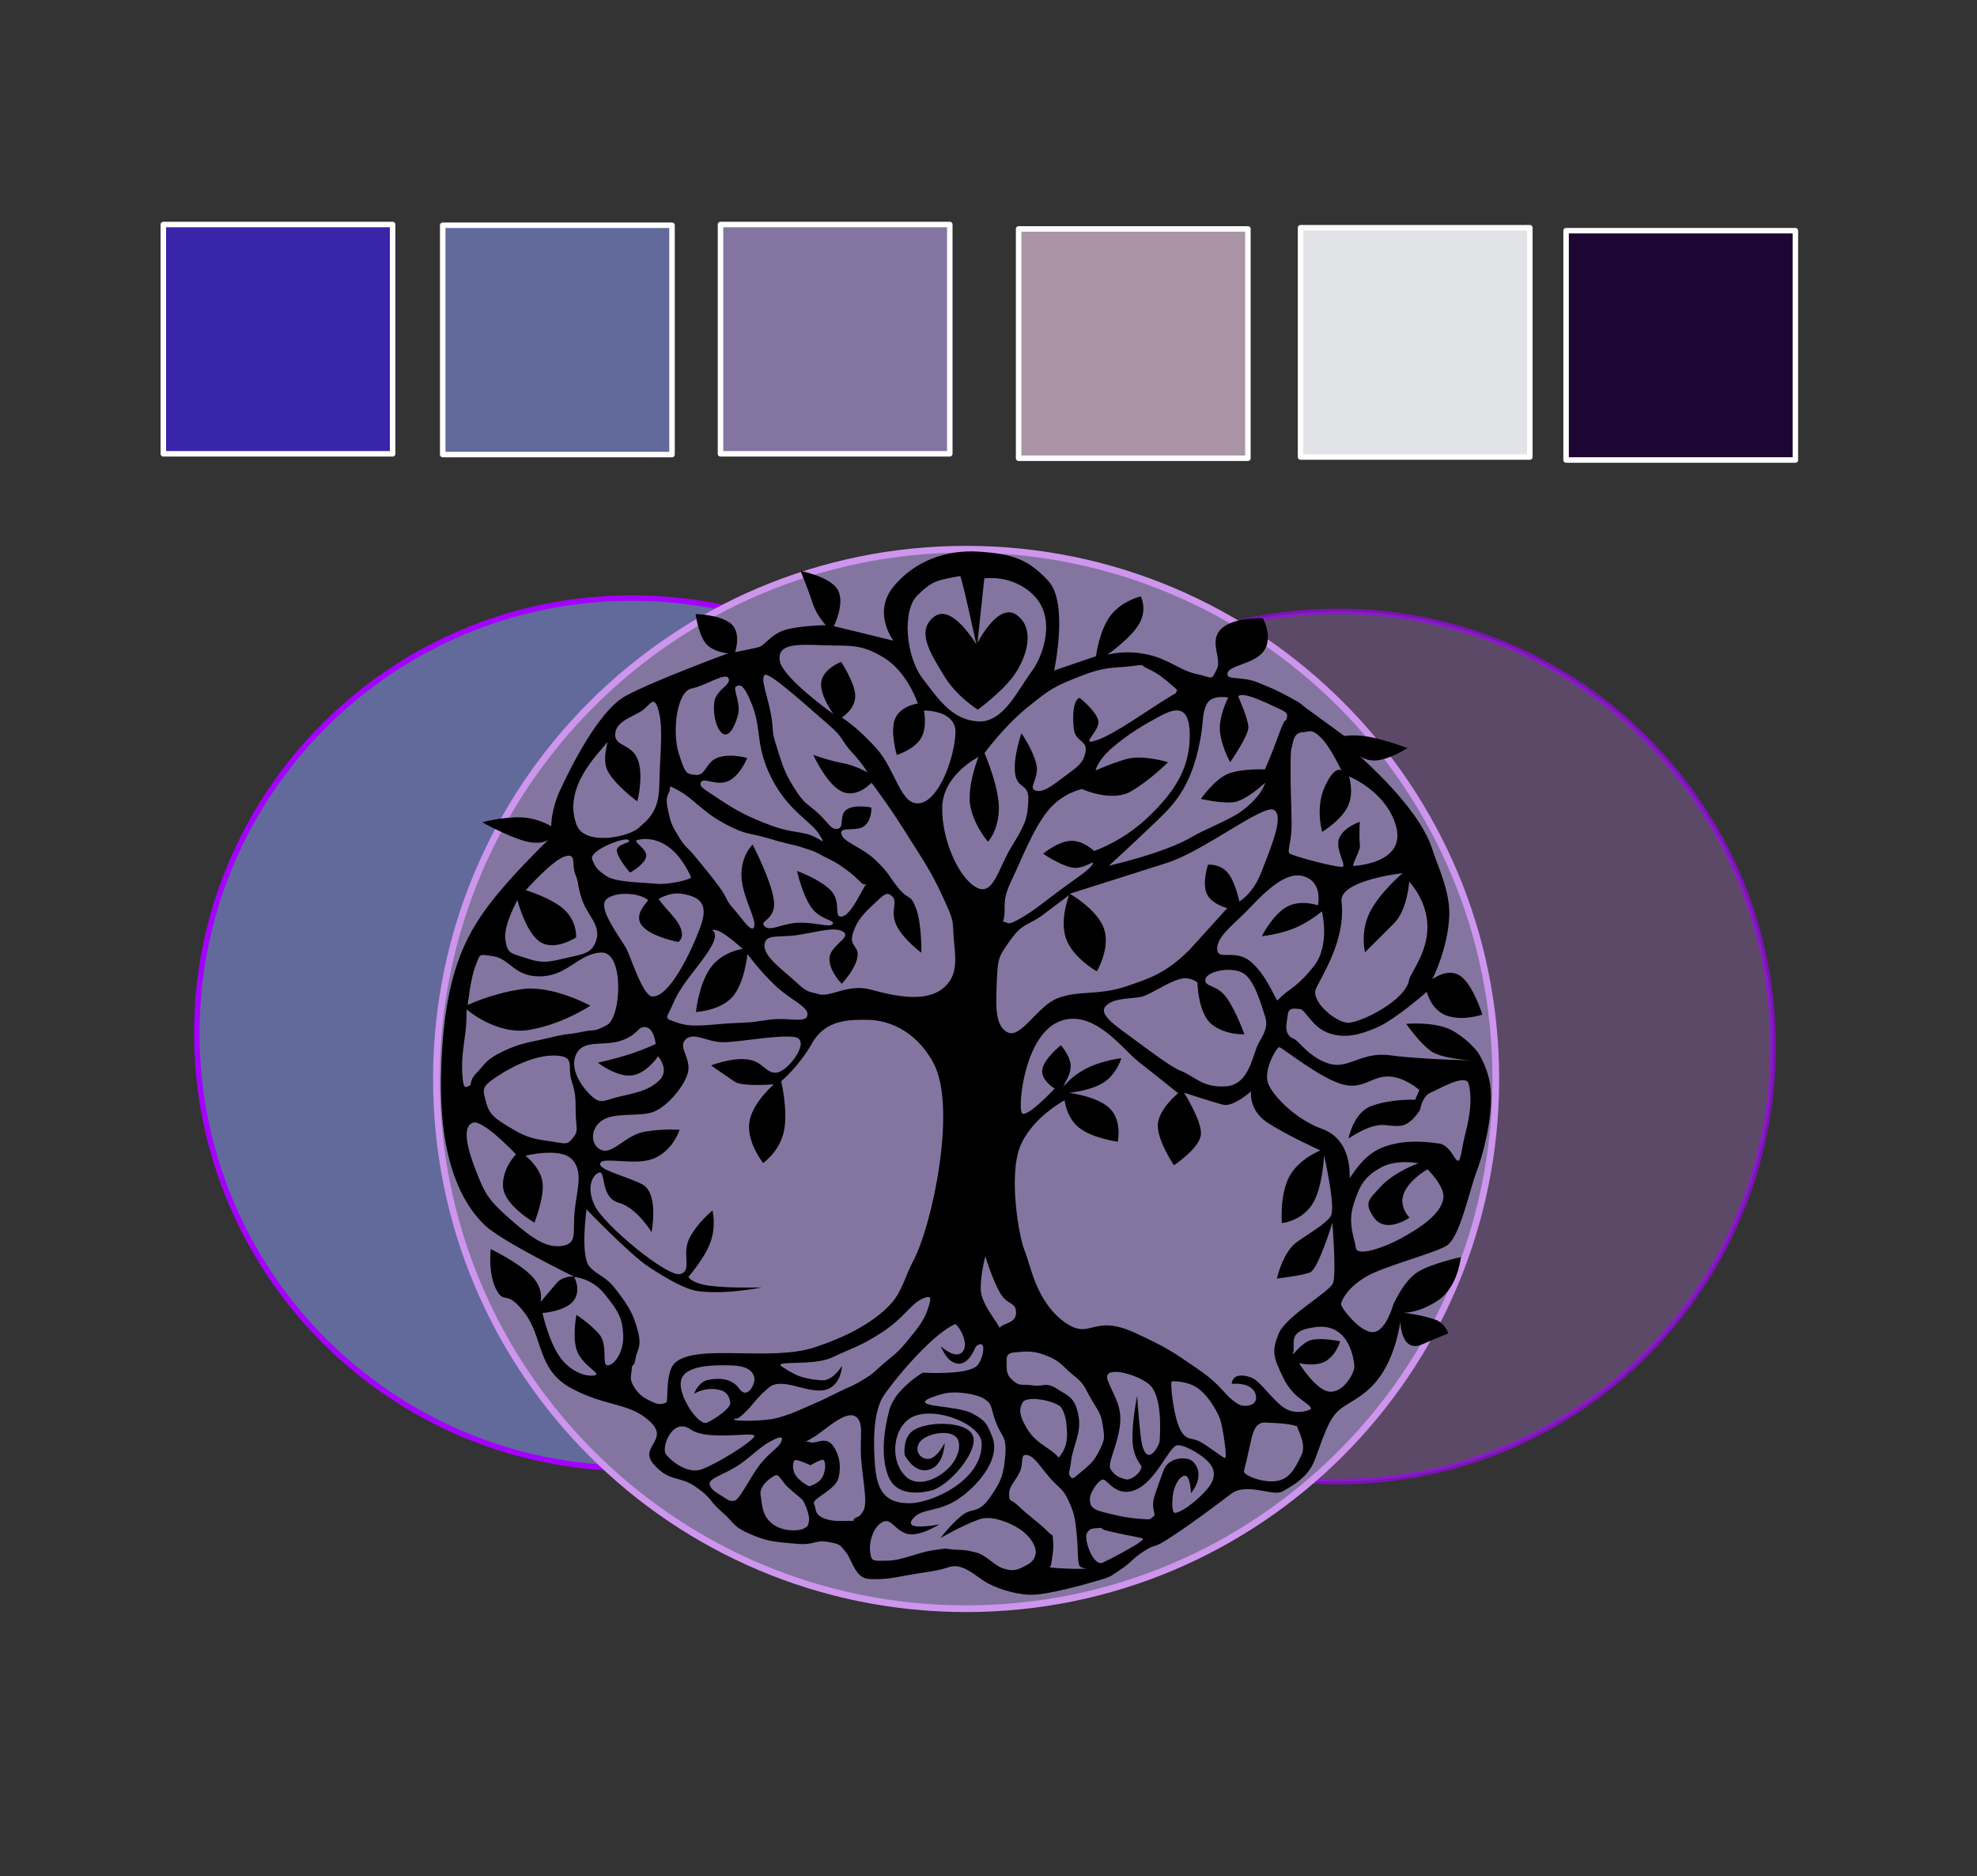 <?xml version="1.0" encoding="UTF-8" standalone="no"?>
<!DOCTYPE svg PUBLIC "-//W3C//DTD SVG 1.1//EN" "http://www.w3.org/Graphics/SVG/1.1/DTD/svg11.dtd">
<!-- Created with Vectornator (http://vectornator.io/) -->
<svg height="100%" stroke-miterlimit="10" style="fill-rule:nonzero;clip-rule:evenodd;stroke-linecap:round;stroke-linejoin:round;" version="1.1" viewBox="0 0 3600 3415.88" width="100%" xml:space="preserve" xmlns="http://www.w3.org/2000/svg" xmlns:vectornator="http://vectornator.io" xmlns:xlink="http://www.w3.org/1999/xlink">
<rect x="0" y="0" width="3600" height="3415.88" fill="#333333" stroke="none"/>
<defs/>
<g id="Moon" vectornator:layerName="Moon">
<path d="M1644.15 1905.38C1644.15 1467.85 1998.84 1113.16 2436.36 1113.16C2873.89 1113.16 3228.58 1467.85 3228.58 1905.38C3228.58 2342.91 2873.89 2697.59 2436.36 2697.59C1998.84 2697.59 1644.15 2342.91 1644.15 1905.38Z" fill="#755686" fill-rule="nonzero" opacity="0.627" stroke="#a500ff" stroke-linecap="butt" stroke-linejoin="round" stroke-width="10" vectornator:layerName="crone"/>
<path d="M358.44 1881.09C358.44 1443.57 713.127 1088.88 1150.65 1088.88C1588.18 1088.88 1942.87 1443.57 1942.87 1881.09C1942.87 2318.62 1588.18 2673.31 1150.65 2673.31C713.127 2673.31 358.44 2318.62 358.44 1881.09Z" fill="#626a9c" fill-rule="nonzero" opacity="1" stroke="#a500ff" stroke-linecap="butt" stroke-linejoin="round" stroke-width="10" vectornator:layerName="maiden"/>
<path d="M794.705 1964.49C794.705 1431.79 1226.54 999.952 1759.24 999.952C2291.94 999.952 2723.78 1431.79 2723.78 1964.49C2723.78 2497.19 2291.94 2929.03 1759.24 2929.03C1226.54 2929.03 794.705 2497.19 794.705 1964.49Z" fill="#8475a0" fill-rule="nonzero" opacity="1" stroke="#ce95ee" stroke-linecap="butt" stroke-linejoin="round" stroke-width="12.175" vectornator:layerName="mother"/>
</g>
<g id="Color-Palette" vectornator:layerName="Color Palette">
<path d="M2368.24 414.619L2785.76 414.619L2785.76 832.142L2368.24 832.142L2368.24 414.619Z" fill="#e1e3e7" fill-rule="nonzero" opacity="1" stroke="#ffffff" stroke-linecap="butt" stroke-linejoin="round" stroke-width="10" vectornator:layerName="E1E3E7"/>
<path d="M1854.84 416.81L2272.36 416.81L2272.36 834.332L1854.84 834.332L1854.84 416.81Z" fill="#a995a5" fill-rule="nonzero" opacity="1" stroke="#ffffff" stroke-linecap="butt" stroke-linejoin="round" stroke-width="10" vectornator:layerName="A995A5"/>
<path d="M1311.99 408.751L1729.51 408.751L1729.51 826.274L1311.99 826.274L1311.99 408.751Z" fill="#8475a0" fill-rule="nonzero" opacity="1" stroke="#ffffff" stroke-linecap="butt" stroke-linejoin="round" stroke-width="10" vectornator:layerName="8475A0"/>
<path d="M806.169 410.116L1223.69 410.116L1223.69 827.639L806.169 827.639L806.169 410.116Z" fill="#626a9c" fill-rule="nonzero" opacity="1" stroke="#ffffff" stroke-linecap="butt" stroke-linejoin="round" stroke-width="10" vectornator:layerName="626A9C"/>
<path d="M297.415 408.763L714.937 408.763L714.937 826.286L297.415 826.286L297.415 408.763Z" fill="#3825a9" fill-rule="nonzero" opacity="1" stroke="#ffffff" stroke-linecap="butt" stroke-linejoin="round" stroke-width="10" vectornator:layerName="3825A9"/>
<path d="M2851.75 420.036L3269.27 420.036L3269.27 837.558L2851.75 837.558L2851.75 420.036Z" fill="#1e0634" fill-rule="nonzero" opacity="1" stroke="#ffffff" stroke-linecap="butt" stroke-linejoin="round" stroke-width="10" vectornator:layerName="very dark color needed"/>
</g>
<g id="Layer-1" vectornator:layerName="Layer 1" visibility="hidden">
<g opacity="0.162">
<path d="M2652.19 2752.78C2648.12 2752.45 2644.58 2755.5 2644.25 2759.56C2644.06 2762 2644.1 2764.4 2644.12 2766.84C2644.14 2768.37 2644.3 2770.32 2643.59 2771.75C2642.88 2773.19 2641.25 2774.18 2639.97 2775C2637.89 2776.34 2635.71 2777.51 2633.69 2778.94C2629.97 2781.58 2626.57 2784.66 2623.03 2787.53C2619.52 2790.38 2615.91 2793.03 2612.19 2795.59C2609.67 2797.33 2607.19 2799.12 2604.62 2800.78C2602.07 2802.44 2599.41 2803.97 2596.81 2805.56C2583.53 2813.7 2569.73 2821 2556.38 2829.03C2545.36 2835.66 2534.92 2842.94 2524.69 2850.72C2512.33 2860.12 2500.23 2869.96 2486.97 2878.09C2479.34 2882.77 2471.29 2886.77 2463.25 2890.69C2449.86 2897.2 2436.15 2903.07 2422.16 2908.16C2408.64 2913.06 2394.84 2917.25 2380.81 2920.41C2373.86 2921.97 2366.8 2923.46 2359.72 2924.25C2351.72 2925.14 2343.62 2924.6 2335.59 2924.41C2328.8 2924.24 2322.01 2924.36 2315.22 2924.31C2294.5 2924.18 2273.51 2923.66 2253.25 2918.91C2239.78 2915.74 2227.02 2910.13 2214.19 2905.06C2190.43 2895.68 2167.16 2885.15 2144.12 2874.12C2133.42 2869 2122.74 2863.81 2112.09 2858.56C2099.69 2852.45 2087.35 2846.23 2074.84 2840.34C2050.78 2829.02 2026.28 2818.66 2002.09 2807.62C1997.42 2805.49 1992.7 2803.38 1988.09 2801.09C1983.77 2798.95 1979.56 2796.56 1975.41 2794.09C1959.88 2784.86 1944.83 2774.31 1927.62 2768.38C1917.63 2764.93 1907.19 2762.89 1896.69 2761.81C1883.52 2760.46 1870.25 2760.54 1857.03 2759.97C1853.17 2759.8 1849.92 2762.77 1849.75 2766.62C1849.58 2770.48 1852.58 2773.74 1856.44 2773.91C1870.25 2774.5 1884.13 2774.39 1897.88 2776.03C1906.42 2777.05 1914.92 2778.81 1923.06 2781.62C1939.27 2787.23 1953.62 2797.42 1968.25 2806.12C1972.7 2808.77 1977.23 2811.35 1981.88 2813.66C1988.34 2816.87 1994.95 2819.8 2001.53 2822.78C2023.93 2832.95 2046.59 2842.57 2068.84 2853.06C2081.27 2858.92 2093.53 2865.13 2105.84 2871.22C2117.81 2877.13 2129.81 2882.97 2141.84 2888.75C2164.31 2899.55 2187.08 2909.7 2210.25 2918.88C2223.29 2924.04 2236.27 2929.64 2249.97 2932.88C2272.34 2938.16 2295.55 2938.73 2318.44 2938.78C2324.49 2938.8 2330.54 2938.75 2336.59 2938.94C2344.82 2939.19 2353.11 2939.59 2361.31 2938.69C2368.05 2937.95 2374.75 2936.61 2381.38 2935.19C2395.13 2932.24 2408.68 2928.36 2421.97 2923.75C2438.25 2918.11 2454.16 2911.39 2469.66 2903.88C2478.13 2899.76 2486.62 2895.55 2494.66 2890.62C2510.12 2881.15 2524.04 2869.46 2538.56 2858.66C2542.82 2855.49 2547.14 2852.41 2551.56 2849.47C2558.71 2844.72 2566.09 2840.31 2573.53 2836.03C2584.41 2829.77 2595.39 2823.71 2606.09 2817.16C2608.27 2815.82 2610.51 2814.55 2612.66 2813.16C2614.8 2811.76 2616.89 2810.23 2619 2808.78C2622.1 2806.65 2625.24 2804.56 2628.22 2802.25C2631.4 2799.79 2634.49 2797.23 2637.59 2794.69C2639.12 2793.44 2640.6 2792.11 2642.22 2790.97C2644.52 2789.34 2647.07 2788.08 2649.38 2786.47C2652.76 2784.1 2655.67 2781.11 2657.28 2777.25C2658.48 2774.37 2658.89 2771.25 2658.91 2768.16C2658.92 2765.68 2658.76 2763.22 2658.97 2760.75C2659.3 2756.69 2656.25 2753.11 2652.19 2752.78Z" fill="#a500ff" stroke="none"/>
</g>
<g opacity="0.162">
<path d="M519.719 2656.94C518.773 2656.78 517.773 2656.8 516.781 2657.03C512.814 2657.97 510.372 2661.94 511.312 2665.91C513.323 2674.38 515.483 2682.82 518.031 2691.16C525.643 2716.05 536.273 2740.25 551.875 2761.22C557.76 2769.13 564.316 2776.66 571.656 2783.25C589.302 2799.1 610.954 2809.39 630.5 2822.56C659.421 2842.05 689.421 2860.08 721.719 2873.44C733.109 2878.15 744.768 2882.38 756.656 2885.66C771.909 2889.86 787.63 2891.18 803.25 2893.31C814.236 2894.81 825.095 2897.38 836.156 2898.31C853.423 2899.77 870.762 2899.07 888.062 2898.94C903.623 2898.82 919.16 2899.43 934.719 2899.03C945.895 2898.75 957.13 2897.97 968.094 2895.69C980.577 2893.09 992.678 2888.91 1004.78 2884.97C1025.56 2878.2 1046.31 2871.14 1066.41 2862.5C1087.49 2853.44 1107.94 2842.94 1129.16 2834.19C1133.33 2832.47 1137.55 2830.81 1141.81 2829.31C1154.47 2824.85 1167.45 2821.44 1180.22 2817.31C1211.84 2807.09 1243.64 2797.16 1276.34 2790.97C1316.44 2783.37 1357.27 2781.08 1398 2780.56C1434.27 2780.1 1470.54 2780.99 1506.81 2781.06C1510.67 2781.07 1513.8 2777.95 1513.81 2774.09C1513.82 2770.23 1510.7 2767.1 1506.84 2767.09C1429.17 2766.92 1350.49 2762.66 1273.72 2777.16C1240.43 2783.44 1208.11 2793.54 1175.91 2803.91C1163.02 2808.06 1149.87 2811.48 1137.09 2815.97C1132.6 2817.55 1128.15 2819.28 1123.75 2821.09C1102.45 2829.85 1081.94 2840.34 1060.78 2849.41C1041.08 2857.85 1020.72 2864.73 1000.34 2871.34C988.74 2875.11 977.154 2879.15 965.188 2881.62C954.196 2883.9 942.885 2884.46 931.688 2884.66C916.709 2884.91 901.729 2884.29 886.75 2884.44C870.294 2884.6 853.797 2885.21 837.375 2883.81C833.077 2883.45 828.815 2882.74 824.562 2882.03C818.122 2880.96 811.688 2879.74 805.219 2878.84C790.254 2876.78 775.175 2875.57 760.562 2871.53C746.514 2867.65 732.815 2862.43 719.5 2856.53C691.067 2843.93 664.463 2827.73 638.719 2810.38C628.976 2803.81 618.819 2797.93 608.812 2791.78C599.289 2785.93 589.834 2779.81 581.5 2772.31C573.077 2764.74 565.8 2755.81 559.469 2746.44C542.39 2721.16 532.664 2691.96 525.688 2662.5C524.983 2659.52 522.555 2657.42 519.719 2656.94Z" fill="#a500ff" stroke="none"/>
</g>
<g opacity="0.162">
<path d="M1006.47 1570.25C990.354 1570.39 974.094 1570.08 958.094 1572.31C950.205 1573.41 942.391 1575.21 934.656 1577.09C922.275 1580.1 910.067 1583.76 898.062 1588.03C865.855 1599.49 834.896 1615.26 807.781 1636.19C789.422 1650.36 772.791 1666.91 759.594 1686.03C753.983 1694.16 748.812 1702.62 743.844 1711.16C732.454 1730.72 722.746 1751.34 716.438 1773.12C708.694 1799.87 705.066 1827.59 700.781 1855.03C700.092 1859.45 699.473 1863.88 698.719 1868.28C697.881 1873.18 696.909 1878.05 696 1882.94C695.465 1885.81 695.03 1888.71 694.406 1891.56C693.675 1894.91 692.709 1898.24 691.875 1901.56C690.79 1905.88 689.798 1910.23 688.625 1914.53C686.312 1923.01 683.205 1931.33 680 1939.5C674.634 1953.18 668.587 1966.6 662.562 1980C649.817 2008.35 635.078 2035.82 618.406 2062.06C612.943 2070.66 607.249 2079.12 601.375 2087.44C596.943 2093.72 592.402 2099.93 587.562 2105.91C574.669 2121.82 560.001 2136.18 545.156 2150.25C538.761 2156.31 532.331 2162.32 525.844 2168.28C516.501 2176.87 507.134 2185.43 498.281 2194.53C495.3 2197.6 492.339 2200.71 489.531 2203.94C486.921 2206.94 484.485 2210.09 482.031 2213.22C476.949 2219.69 471.517 2226.83 463.719 2230.16C458.32 2232.46 452.348 2232.69 446.562 2232.66C443.376 2232.64 440.187 2232.56 437 2232.53C432.923 2232.5 429.595 2235.77 429.562 2239.84C429.53 2243.92 432.798 2247.25 436.875 2247.28C448.537 2247.37 460.284 2248.24 471.125 2243C479.481 2238.96 485.811 2232.13 491.531 2225C494.881 2220.82 498.036 2216.48 501.625 2212.5C510.796 2202.33 520.82 2192.94 530.875 2183.66C537.774 2177.29 544.668 2170.94 551.5 2164.5C568.111 2148.84 584.58 2132.92 598.969 2115.16C603.075 2110.09 606.965 2104.82 610.781 2099.53C616.587 2091.48 622.191 2083.29 627.594 2074.97C645.983 2046.63 662.085 2016.79 675.906 1985.97C682.016 1972.34 688.122 1958.72 693.562 1944.81C696.95 1936.15 700.244 1927.36 702.688 1918.38C703.884 1913.98 704.896 1909.51 706 1905.09C706.867 1901.62 707.835 1898.15 708.594 1894.66C709.352 1891.17 709.913 1887.64 710.562 1884.12C711.388 1879.66 712.271 1875.19 713.031 1870.72C713.792 1866.24 714.43 1861.74 715.125 1857.25C719.283 1830.41 722.708 1803.28 730.25 1777.12C736.208 1756.46 745.442 1736.91 756.219 1718.34C761.358 1709.49 766.715 1700.71 772.625 1692.34C784.758 1675.17 799.838 1660.25 816.438 1647.41C842.349 1627.36 871.983 1612.26 902.781 1601.28C914.328 1597.17 926.091 1593.65 938 1590.75C945.279 1588.98 952.639 1587.26 960.062 1586.22C976.051 1583.98 992.303 1584.43 1008.41 1584.28C1030.79 1584.08 1053.29 1583.9 1075.56 1586.5C1103.84 1589.8 1131.18 1598.07 1158.94 1604.06C1177.67 1608.1 1196.58 1610.99 1215.78 1611.12C1219.64 1611.15 1222.78 1608.05 1222.81 1604.19C1222.84 1600.33 1219.73 1597.18 1215.88 1597.16C1206.81 1597.09 1197.79 1596.42 1188.81 1595.22C1163.06 1591.77 1138.07 1584.48 1112.75 1578.88C1099.76 1576 1086.67 1573.56 1073.44 1572.19C1051.19 1569.87 1028.8 1570.06 1006.47 1570.25Z" fill="#a500ff" stroke="none"/>
</g>
<g opacity="0.162">
<path d="M2494.22 1467.06C2479.35 1467.22 2464.47 1468.1 2449.66 1468.28C2443.4 1468.36 2437.13 1468.34 2430.88 1468.44C2415.96 1468.67 2401.05 1469.17 2386.16 1469.94C2344.47 1472.09 2302.87 1476.29 2261.56 1482.34C2240.68 1485.4 2219.87 1489.06 2199.25 1493.59C2194.22 1494.7 2189.23 1495.95 2184.25 1497.28C2178.12 1498.92 2171.98 1500.58 2165.69 1501.5C2162.09 1502.02 2158.43 1502.25 2154.81 1502.53C2149.16 1502.96 2143.53 1503.33 2137.88 1503.66C2118.61 1504.76 2099.32 1505.19 2080.03 1505.25C2076.17 1505.26 2073.05 1508.42 2073.06 1512.28C2073.07 1516.14 2076.2 1519.26 2080.06 1519.25C2099.61 1519.2 2119.14 1518.74 2138.66 1517.62C2144.98 1517.26 2151.31 1516.85 2157.62 1516.34C2160.99 1516.07 2164.34 1515.83 2167.69 1515.34C2178.93 1513.71 2189.74 1510 2200.81 1507.56C2221.6 1502.99 2242.54 1499.26 2263.59 1496.19C2304.47 1490.22 2345.62 1486.11 2386.88 1484C2401.6 1483.25 2416.35 1482.75 2431.09 1482.53C2437.33 1482.44 2443.57 1482.45 2449.81 1482.38C2463.47 1482.22 2477.12 1481.51 2490.78 1481.28C2505.91 1481.03 2521.17 1481.37 2536.09 1484.09C2555.74 1487.68 2574.3 1495.71 2592.66 1503.31C2621.14 1515.11 2649.19 1528.29 2674.88 1545.47C2699.13 1561.69 2720.8 1581.38 2743.22 1599.97C2763.67 1616.92 2784.16 1633.92 2802.22 1653.47C2812.41 1664.49 2821.82 1676.34 2829.56 1689.22C2837.12 1701.78 2842.93 1715.31 2847.84 1729.09C2855.46 1750.47 2860.84 1772.56 2866.66 1794.47C2874.41 1823.68 2882.23 1853.01 2885.78 1883.09C2889.29 1912.83 2888.33 1942.88 2888.06 1972.75C2887.99 1980.72 2888.05 1988.71 2887.88 1996.69C2887.6 2009.29 2886.9 2021.88 2885.44 2034.41C2883.83 2048.21 2881.27 2061.92 2877.66 2075.34C2875.17 2084.56 2872.15 2093.62 2868.81 2102.56C2867.39 2106.38 2869.34 2110.61 2873.16 2112.03C2876.98 2113.46 2881.23 2111.54 2882.66 2107.72C2886.15 2098.34 2889.31 2088.85 2891.91 2079.19C2895.71 2065.07 2898.41 2050.65 2900.09 2036.12C2901.6 2023.14 2902.32 2010.07 2902.59 1997C2902.76 1988.96 2902.71 1980.91 2902.78 1972.88C2903.04 1942.38 2904 1911.7 2900.41 1881.34C2896.72 1850.14 2888.51 1819.8 2880.5 1789.5C2870.79 1752.76 2861.88 1714.57 2842.06 1681.69C2819.3 1643.91 2784.67 1615.57 2751.16 1587.78C2728.78 1569.23 2707.07 1549.69 2682.84 1533.53C2656.35 1515.86 2627.46 1502.28 2598.09 1490.16C2578.79 1482.18 2559.28 1473.88 2538.62 1470.12C2523.93 1467.46 2509.09 1466.91 2494.22 1467.06Z" fill="#a500ff" stroke="none"/>
</g>
<g opacity="0.162">
<path d="M823.281 1134.91C822.323 1134.88 821.354 1135.06 820.406 1135.44C816.616 1136.94 814.747 1141.24 816.25 1145.03C818.627 1151.02 821.181 1156.93 824.094 1162.69C828.584 1171.56 833.768 1180.04 839.469 1188.19C849.381 1202.35 860.887 1215.23 872.531 1227.97C886.65 1243.41 901.328 1258.72 917.938 1271.53C921.338 1274.15 924.811 1276.68 928.25 1279.25C930.937 1281.26 933.589 1283.32 936.312 1285.28C939.034 1287.24 941.837 1289.12 944.594 1291.03C948.108 1293.47 951.592 1295.9 955.125 1298.31C980.024 1315.29 1005.45 1331.4 1028.91 1350.41C1049.77 1367.32 1070.25 1384.89 1088.88 1404.28C1100.17 1416.04 1110.46 1428.68 1120.59 1441.44C1135.64 1460.37 1150.11 1479.73 1165.09 1498.72C1173.63 1509.54 1182.41 1520.14 1191.28 1530.69C1200.76 1541.96 1209.2 1554.15 1220.06 1564.19C1225.08 1568.82 1230.46 1573.05 1236.09 1576.91C1241.21 1580.41 1246.56 1583.61 1251.88 1586.81C1257.19 1590.01 1262.46 1593.22 1267.81 1596.34C1285.86 1606.86 1304.28 1616.74 1322.78 1626.44C1333.89 1632.26 1345.07 1637.96 1356.12 1643.88C1367.51 1649.97 1378.54 1656.7 1389.78 1663.03C1397.02 1667.11 1404.41 1670.87 1411.69 1674.88C1419.4 1679.11 1427.08 1683.42 1435.12 1687C1439.03 1688.74 1443.06 1690.53 1447.22 1691.59C1454.46 1693.45 1461.97 1692.4 1469.34 1692.75C1473.2 1692.93 1476.48 1689.95 1476.66 1686.09C1476.84 1682.24 1473.86 1678.96 1470 1678.78C1466.69 1678.63 1463.41 1678.7 1460.09 1678.75C1456.97 1678.79 1453.77 1678.81 1450.72 1678.03C1449.11 1677.62 1447.54 1676.98 1446 1676.38C1443.67 1675.47 1441.39 1674.49 1439.12 1673.44C1431.46 1669.89 1424.09 1665.72 1416.69 1661.66C1410.03 1658 1403.24 1654.57 1396.62 1650.84C1384.6 1644.07 1372.81 1636.88 1360.59 1630.44C1331.89 1615.29 1302.94 1600.56 1274.91 1584.19C1269.11 1580.8 1263.37 1577.32 1257.62 1573.84C1247.73 1567.87 1238.2 1561.7 1229.69 1553.81C1218.85 1543.77 1210.36 1531.31 1200.88 1520.03C1191.33 1508.69 1182 1497.18 1172.88 1485.5C1159.12 1467.89 1145.72 1450.02 1131.84 1432.5C1121.45 1419.37 1110.9 1406.36 1099.31 1394.25C1079.65 1373.7 1057.96 1355.12 1035.84 1337.28C1010.25 1316.64 982.262 1299.28 955.281 1280.56C951.821 1278.16 948.322 1275.84 944.906 1273.38C941.872 1271.19 938.9 1268.87 935.906 1266.62C932.905 1264.38 929.874 1262.17 926.906 1259.88C910.609 1247.29 896.258 1232.1 882.406 1216.94C869.981 1203.33 857.783 1189.49 847.688 1174.03C840.594 1163.17 834.778 1151.65 830 1139.59C828.873 1136.75 826.157 1134.97 823.281 1134.91Z" fill="#a500ff" stroke="none"/>
</g>
<g opacity="0.162">
<path d="M1529.66 1079.28C1525.83 1079.81 1523.16 1083.33 1523.69 1087.16C1525.61 1101.14 1525.06 1115.56 1529.19 1129.19C1530.07 1132.1 1531.22 1134.91 1532.31 1137.75C1533.89 1141.85 1535.54 1145.93 1537.19 1150C1542.12 1162.18 1547.4 1174.22 1552.81 1186.19C1561.79 1206.06 1571.26 1225.7 1580.59 1245.41C1586.09 1257.01 1591.43 1268.69 1596.91 1280.31C1604.36 1296.12 1612.87 1311.49 1618.25 1328.19C1627.83 1357.92 1628.11 1389.51 1628.09 1420.44C1628.08 1438.98 1628.02 1457.55 1626.34 1476.03C1625.48 1485.55 1624.12 1495.01 1622.34 1504.41C1621.59 1508.41 1624.21 1512.27 1628.22 1513.03C1632.22 1513.79 1636.09 1511.16 1636.84 1507.16C1638.93 1496.09 1640.45 1484.92 1641.34 1473.69C1642.75 1455.98 1642.79 1438.19 1642.78 1420.44C1642.77 1387.96 1642.22 1354.9 1632.06 1323.72C1626.43 1306.44 1617.65 1290.54 1609.88 1274.19C1605.06 1264.05 1600.37 1253.84 1595.53 1243.72C1585.23 1222.16 1574.81 1200.67 1564.94 1178.91C1559.59 1167.11 1554.41 1155.22 1549.53 1143.22C1547.91 1139.23 1546.33 1135.24 1544.78 1131.22C1544 1129.2 1543.19 1127.2 1542.56 1125.12C1540.71 1119.02 1540 1112.62 1539.47 1106.28C1538.88 1099.26 1538.49 1092.23 1537.53 1085.25C1537.01 1081.43 1533.48 1078.76 1529.66 1079.28Z" fill="#a500ff" stroke="none"/>
</g>
<g opacity="0.162">
<path d="M2071.56 1120.59C2067.7 1120.6 2064.58 1123.73 2064.59 1127.59C2064.67 1157.23 2066.45 1186.9 2065.09 1216.53C2064.46 1230.36 2062.89 1244.11 2061.44 1257.88C2058.98 1281.21 2056.09 1304.51 2053.06 1327.78C2050.99 1343.67 2048.77 1359.54 2046.47 1375.41C2045.73 1380.51 2045.01 1385.59 2044.25 1390.69C2043.76 1394.01 2043.4 1397.39 2042.59 1400.66C2041.12 1406.61 2038.7 1412.33 2036.25 1417.94C2032.92 1425.56 2029.29 1433.06 2026.03 1440.72C2018.52 1458.37 2011.99 1476.4 2005.81 1494.56C2004.5 1498.42 2006.58 1502.63 2010.44 1503.94C2014.3 1505.25 2018.5 1503.17 2019.81 1499.31C2026.13 1480.69 2032.78 1462.19 2040.56 1444.12C2044.31 1435.44 2048.55 1426.96 2052.09 1418.19C2053.94 1413.62 2055.64 1408.95 2056.81 1404.16C2057.73 1400.43 2058.17 1396.6 2058.72 1392.81C2059.46 1387.7 2060.18 1382.59 2060.91 1377.47C2063.17 1361.53 2065.36 1345.57 2067.38 1329.59C2070.4 1305.63 2073.28 1281.66 2075.72 1257.62C2077.09 1244.16 2078.56 1230.68 2079.16 1217.16C2080.48 1187.3 2078.68 1157.43 2078.59 1127.56C2078.58 1123.7 2075.42 1120.58 2071.56 1120.59Z" fill="#a500ff" stroke="none"/>
</g>
<g opacity="0.162">
<path d="M2471.38 1697.19C2468.5 1697.23 2465.78 1698.95 2464.62 1701.78C2457.48 1719.35 2448.36 1735.94 2437.91 1751.75C2435.42 1755.51 2433.08 1759.38 2430.53 1763.09C2428.75 1765.69 2426.68 1768.36 2424.03 1770.12C2421.38 1771.9 2418.08 1772.63 2415.03 1773.41C2411.58 1774.28 2408.14 1775.26 2404.66 1775.97C2384.82 1780.02 2364.42 1777.64 2344.44 1780.31C2322.69 1783.22 2302.38 1791.89 2282.22 1800.09C2277.22 1802.13 2272.21 1804.09 2267.16 1806C2259.33 1808.96 2251.44 1811.76 2243.75 1815.06C2224.35 1823.38 2205.61 1833.43 2188.34 1845.59C2184.42 1848.36 2180.54 1851.21 2176.81 1854.25C2174.49 1856.14 2172.25 1858.15 2169.97 1860.09C2167.68 1862.04 2165.3 1863.93 2163.06 1865.94C2160.28 1868.43 2157.65 1871.08 2154.94 1873.66C2136.45 1891.21 2119.3 1910.2 2098.94 1925.69C2095.86 1928.02 2095.26 1932.4 2097.59 1935.47C2099.93 1938.54 2104.3 1939.15 2107.38 1936.81C2119.36 1927.71 2130.38 1917.49 2141.09 1906.94C2149.45 1898.71 2157.68 1890.37 2166.19 1882.31C2168.27 1880.34 2170.33 1878.29 2172.47 1876.38C2174.61 1874.45 2176.87 1872.64 2179.06 1870.78C2181.27 1868.91 2183.44 1866.98 2185.69 1865.16C2189.17 1862.33 2192.8 1859.7 2196.47 1857.12C2212.21 1846.07 2229.23 1836.94 2246.84 1829.25C2255.16 1825.62 2263.69 1822.58 2272.19 1819.41C2277.36 1817.47 2282.5 1815.47 2287.62 1813.41C2306.65 1805.73 2325.84 1797.41 2346.34 1794.72C2358.35 1793.14 2370.55 1793.56 2382.62 1793.06C2393.32 1792.62 2403.92 1791.51 2414.28 1788.78C2420.4 1787.17 2426.75 1785.94 2432.12 1782.41C2439.96 1777.26 2444.44 1768.56 2449.47 1760.97C2455.9 1751.25 2462 1741.27 2467.41 1730.94C2471.43 1723.25 2475.04 1715.38 2478.31 1707.34C2479.85 1703.57 2478.03 1699.26 2474.25 1697.72C2473.31 1697.33 2472.33 1697.17 2471.38 1697.19Z" fill="#a500ff" stroke="none"/>
</g>
<g opacity="0.162">
<path d="M2672.12 1485.16C2663.77 1485.19 2655.42 1485.29 2647.06 1485.31C2630.89 1485.35 2614.7 1485.53 2598.53 1485.94C2587.76 1486.21 2577.02 1486.65 2566.25 1487.03C2545.97 1487.76 2525.56 1487.97 2505.5 1491.31C2490.2 1493.86 2475.08 1497.6 2460.19 1501.91C2425.88 1511.84 2392.77 1525.51 2360.47 1540.66C2355.11 1543.17 2349.73 1545.67 2344.47 1548.38C2337.64 1551.89 2330.94 1555.69 2324.34 1559.62C2305.93 1570.62 2288.4 1582.98 2270 1594C2257.09 1601.74 2243.66 1608.71 2229.84 1614.69C2218.05 1619.79 2205.96 1624.21 2193.56 1627.62C2189.91 1628.63 2186.21 1629.58 2182.5 1630.38C2180.8 1630.74 2179.12 1631.21 2177.38 1631.31C2174.65 1631.47 2171.89 1631.08 2169.19 1630.75C2166.95 1630.48 2164.72 1630.26 2162.47 1630.12C2158.62 1629.89 2155.29 1632.8 2155.06 1636.66C2154.83 1640.51 2157.77 1643.83 2161.62 1644.06C2167.16 1644.39 2172.66 1645.62 2178.22 1645.28C2180.69 1645.13 2183.06 1644.58 2185.47 1644.06C2188.34 1643.44 2191.18 1642.73 2194.03 1642C2204.17 1639.39 2214.11 1635.99 2223.88 1632.25C2242.37 1625.16 2260.2 1616.19 2277.19 1606.03C2295.59 1595.03 2313.14 1582.69 2331.56 1571.72C2340.98 1566.11 2350.62 1560.97 2360.53 1556.28C2390.15 1542.26 2420.43 1529.41 2451.69 1519.5C2470.06 1513.67 2488.81 1508.73 2507.84 1505.59C2527.29 1502.39 2547.1 1502.3 2566.75 1501.62C2577.47 1501.26 2588.18 1500.85 2598.91 1500.59C2614.41 1500.22 2629.9 1500.03 2645.41 1500C2667.84 1499.95 2690.34 1499.35 2712.75 1500.66C2734 1501.89 2755.02 1504.96 2774.88 1512.94C2778.66 1514.46 2782.98 1512.63 2784.5 1508.84C2786.02 1505.06 2784.16 1500.77 2780.38 1499.25C2774.48 1496.89 2768.5 1494.85 2762.38 1493.19C2741.17 1487.44 2719.08 1485.81 2697.19 1485.34C2688.84 1485.16 2680.48 1485.12 2672.12 1485.16Z" fill="#a500ff" stroke="none"/>
</g>
<g opacity="0.162">
<path d="M1621.84 1213.44C1610.96 1213.44 1600.06 1213.39 1589.19 1213.72C1573.09 1214.2 1557.04 1215.28 1541 1216.75C1487.87 1221.61 1435.27 1230.86 1382.59 1239.06C1348.86 1244.32 1314.98 1248.96 1281.72 1256.78C1250.65 1264.09 1220.46 1274.69 1189.31 1281.69C1176.3 1284.61 1163.15 1287.05 1150.06 1289.59C1113.55 1296.69 1076.71 1303.67 1041.59 1316.22C1015.43 1325.57 990.584 1338.19 965.406 1349.84C942.72 1360.35 919.86 1370.42 897.281 1381.16C886.345 1386.36 875.411 1391.62 864.719 1397.31C842.799 1408.97 822.486 1423.34 801.062 1435.84C768.604 1454.79 734.466 1470.81 702.688 1490.94C686.031 1501.49 670.193 1513.24 655.188 1526.03C638.535 1540.22 622.951 1555.63 608.75 1572.28C606.354 1575.09 603.653 1577.65 601.344 1580.53C599.799 1582.46 598.431 1584.54 597.438 1586.81C596.053 1589.98 595.257 1593.48 594.531 1596.84C593.087 1603.54 592.377 1610.34 591.469 1617.12C590.564 1623.87 589.176 1630.55 587.812 1637.22C586.034 1645.92 584.151 1654.58 582.25 1663.25C577.741 1683.82 573.055 1704.35 568.219 1724.84C564.921 1738.82 561.6 1752.82 557.969 1766.72C552.653 1787.06 545.698 1806.97 541.469 1827.59C537.926 1844.87 536.778 1862.48 534.5 1879.94C532.629 1894.28 530.179 1908.58 527.969 1922.88C523.491 1951.83 519.176 1980.83 516.375 2010C513.807 2036.75 512.766 2063.6 512.375 2090.47C512.143 2106.41 512.231 2122.34 512.125 2138.28C511.998 2157.49 510.8 2176.69 511.281 2195.91C511.63 2209.82 513.177 2223.61 515.375 2237.34C516.67 2245.43 518.165 2253.47 519.781 2261.5C521.908 2272.06 524.341 2282.52 527.75 2292.75C535.805 2316.92 547.863 2339.49 559.406 2362.12C566.343 2375.72 573.072 2389.42 580.406 2402.81C585.761 2412.59 591.499 2422.15 597.562 2431.5C620.126 2466.31 646.375 2498.45 671.531 2531.38C686.447 2550.89 700.762 2570.86 716.094 2590.06C733.457 2611.81 752.415 2632.61 774.719 2649.41C806.654 2673.45 844.248 2687.87 880.5 2703.94C884.227 2705.59 888.598 2703.91 890.25 2700.19C891.902 2696.46 890.196 2692.09 886.469 2690.44C851.275 2674.84 814.6 2660.96 783.594 2637.62C762.281 2621.58 744.215 2601.61 727.625 2580.84C712.011 2561.3 697.454 2540.96 682.219 2521.12C656.45 2487.57 629.619 2454.69 606.938 2418.91C594.011 2398.51 583.458 2376.91 572.5 2355.44C561.292 2333.47 549.51 2311.59 541.688 2288.12C538.468 2278.47 536.196 2268.6 534.188 2258.62C532.609 2250.79 531.14 2242.93 529.875 2235.03C527.943 2222.97 526.5 2210.84 526.062 2198.62C525.344 2178.54 526.685 2158.46 526.812 2138.38C526.914 2122.47 526.806 2106.59 527.031 2090.69C527.406 2064.22 528.417 2037.74 530.938 2011.38C533.701 1982.48 537.982 1953.77 542.406 1925.09C544.629 1910.69 547.088 1896.3 548.969 1881.84C551.195 1864.74 552.285 1847.46 555.75 1830.53C559.919 1810.17 566.789 1790.46 572.031 1770.38C575.687 1756.37 579.026 1742.28 582.344 1728.19C586.981 1708.49 591.473 1688.76 595.812 1669C597.925 1659.38 600.031 1649.74 602 1640.09C603.533 1632.58 605.05 1625.11 606.031 1617.5C606.849 1611.16 607.505 1604.77 608.969 1598.53C609.433 1596.55 609.882 1594.47 610.688 1592.59C611.157 1591.5 611.885 1590.51 612.625 1589.59C614.849 1586.83 617.449 1584.36 619.75 1581.66C633.45 1565.58 648.466 1550.74 664.531 1537.03C679.014 1524.68 694.327 1513.29 710.406 1503.09C742.025 1483.04 776.015 1467.12 808.312 1448.25C829.566 1435.83 849.692 1421.52 871.438 1409.94C881.938 1404.35 892.666 1399.14 903.406 1394.03C926.288 1383.14 949.478 1372.94 972.469 1362.28C996.899 1350.96 1020.98 1338.68 1046.38 1329.59C1058.31 1325.32 1070.51 1321.77 1082.78 1318.59C1106.37 1312.49 1130.28 1307.87 1154.19 1303.22C1167.58 1300.61 1181.01 1298.09 1194.31 1295.03C1224.83 1288.01 1254.47 1277.67 1284.94 1270.5C1317.85 1262.75 1351.37 1258.17 1384.75 1252.97C1437.13 1244.8 1489.45 1235.56 1542.28 1230.72C1558.03 1229.27 1573.82 1228.23 1589.62 1227.75C1600.36 1227.43 1611.1 1227.47 1621.84 1227.47C1648.26 1227.46 1674.78 1227.71 1700.97 1231.56C1711.36 1233.09 1721.58 1235.44 1731.66 1238.38C1747.36 1242.94 1762.67 1248.71 1778.25 1253.66C1790.64 1257.59 1803.23 1260.83 1815.75 1264.31C1825.85 1267.12 1835.92 1270.13 1845.66 1274.03C1856.26 1278.29 1866.43 1283.59 1876.47 1289.03C1885.5 1293.93 1894.46 1298.92 1903.56 1303.69C1914.19 1309.25 1924.89 1314.75 1935.88 1319.56C1946.17 1324.07 1956.94 1327.6 1966.78 1333.09C1972.6 1336.34 1977.78 1340.55 1983.06 1344.59C1990.84 1350.55 1998.51 1356.64 2006.06 1362.88C2012.4 1368.1 2018.64 1373.44 2024.75 1378.94C2026.66 1380.66 2028.55 1382.38 2030.44 1384.12C2031.16 1384.79 2031.91 1385.46 2032.5 1386.25C2033.79 1387.99 2034.64 1390.01 2035.53 1391.97C2036.35 1393.76 2037.18 1395.52 2038.12 1397.25C2039.98 1400.64 2044.24 1401.88 2047.62 1400.03C2051.01 1398.18 2052.26 1393.95 2050.41 1390.56C2048.1 1386.35 2046.58 1381.68 2043.66 1377.81C2042.23 1375.93 2040.5 1374.4 2038.78 1372.81C2037.23 1371.38 2035.69 1369.97 2034.12 1368.56C2027.87 1362.93 2021.46 1357.42 2014.97 1352.06C2007.28 1345.72 1999.48 1339.56 1991.56 1333.5C1985.74 1329.04 1980.01 1324.46 1973.59 1320.88C1963.35 1315.16 1952.21 1311.45 1941.5 1306.75C1931.31 1302.28 1921.35 1297.22 1911.5 1292.06C1903.46 1287.85 1895.52 1283.52 1887.56 1279.16C1875.61 1272.6 1863.54 1266.11 1850.88 1261.03C1828.2 1251.93 1804.02 1247.25 1780.81 1239.78C1765.7 1234.91 1750.82 1229.37 1735.56 1224.94C1724.87 1221.83 1714.02 1219.34 1703 1217.72C1676.13 1213.77 1648.95 1213.43 1621.84 1213.44Z" fill="#ff0099" stroke="none"/>
</g>
<g opacity="0.162">
<path d="M519.188 1968.69C515.345 1968.32 511.933 1971.13 511.562 1974.97C510.06 1990.53 509.355 2006.15 509.188 2021.78C508.955 2043.43 509.628 2065.07 509.594 2086.72C509.56 2107.8 508.554 2128.9 509.594 2149.97C510.168 2161.61 511.648 2173.16 513.719 2184.62C525.047 2247.36 553.093 2305.19 578.25 2363.22C586.525 2382.31 594.886 2401.32 603.781 2420.12C618.758 2451.79 634.735 2483 651.094 2513.97C656.363 2523.95 661.697 2533.9 666.969 2543.88C672.076 2553.54 677.114 2563.23 682.594 2572.69C687.504 2581.16 692.719 2589.46 698.125 2597.62C725.402 2638.83 757.868 2676.2 789.812 2713.78C805.65 2732.41 821.296 2751.23 837.344 2769.69C863.852 2800.17 891.873 2829.72 924.281 2854.03C932.613 2860.28 941.186 2866.18 950.062 2871.62C954.604 2874.41 959.258 2877 963.875 2879.66C968.03 2882.05 972.002 2884.79 976.312 2886.91C979.164 2888.31 982.128 2889.42 985.156 2890.38C1004.84 2896.57 1025.88 2894.66 1046.19 2894.5C1050.26 2894.47 1053.56 2891.14 1053.53 2887.06C1053.5 2882.99 1050.17 2879.72 1046.09 2879.75C1035.89 2879.83 1025.67 2880.32 1015.47 2880.03C1006.76 2879.78 997.943 2878.94 989.594 2876.31C987.277 2875.58 984.994 2874.73 982.812 2873.66C978.316 2871.45 974.176 2868.52 969.812 2866.06C955.693 2858.13 942.269 2849.36 929.438 2839.47C904.353 2820.14 882.003 2797.59 860.844 2774.09C839.561 2750.46 819.368 2725.84 798.719 2701.66C767.818 2665.47 736.578 2629.34 710.219 2589.62C704.08 2580.38 698.213 2570.95 692.75 2561.28C687.774 2552.48 683.119 2543.49 678.375 2534.56C673.236 2524.89 668.065 2515.24 662.938 2505.56C645.753 2473.12 629.02 2440.4 613.438 2407.16C605.747 2390.75 598.476 2374.18 591.25 2357.56C566.465 2300.58 538.696 2243.75 527.531 2182.12C525.562 2171.26 524.144 2160.32 523.594 2149.28C522.555 2128.45 523.564 2107.59 523.594 2086.75C523.629 2062.08 522.775 2037.42 523.344 2012.75C523.624 2000.58 524.301 1988.43 525.469 1976.31C525.839 1972.47 523.03 1969.06 519.188 1968.69Z" fill="#ff0099" stroke="none"/>
</g>
<g opacity="0.162">
<path d="M2800.12 2549.34C2796.05 2549.34 2792.75 2552.67 2792.75 2556.75C2792.75 2591.95 2792.75 2627.12 2792.75 2662.31C2792.75 2691.08 2793.21 2719.96 2790.81 2748.66C2790.19 2756.15 2789.36 2763.62 2788.28 2771.06C2787.17 2778.73 2785.76 2786.34 2784.41 2793.97C2778.68 2826.22 2771.64 2858.96 2755.03 2887.59C2751.6 2893.51 2747.77 2899.19 2743.5 2904.53C2732.84 2917.87 2719.67 2928.99 2705.66 2938.66C2686.73 2951.71 2666.22 2962.25 2645.75 2972.62C2631.84 2979.67 2618.01 2986.83 2604.25 2994.16C2556.63 3019.52 2509.17 3045.26 2460.38 3068.34C2418.32 3088.24 2375.44 3106.36 2332.5 3124.25C2302.55 3136.73 2272.65 3149.33 2242.5 3161.31C2199.43 3178.43 2155.79 3194.26 2111.28 3207.25C2087.75 3214.12 2063.94 3219.93 2040.12 3225.75C2026.91 3228.98 2013.71 3232.26 2000.53 3235.62C1935.61 3252.18 1870.4 3270 1803.31 3274.91C1769.03 3277.41 1734.57 3277.81 1700.22 3276.75C1633.31 3274.68 1566.61 3266.55 1500.97 3253.5C1465.38 3246.42 1430.37 3236.8 1395.25 3227.78C1362.69 3219.43 1329.97 3211.87 1297.41 3203.53C1247.18 3190.67 1197.2 3176.08 1149.62 3155.25C1108.74 3137.35 1069.53 3115.5 1032.09 3091.25C1003.05 3072.44 975.054 3052.03 948.062 3030.38C934.199 3019.25 920.574 3007.83 907.281 2996.03C881.527 2973.17 857.628 2948.32 833.438 2923.84C811.617 2901.77 788.546 2880.95 767.094 2858.5C760.959 2852.08 754.969 2845.52 749.188 2838.78C743.951 2832.68 738.93 2826.4 733.906 2820.12C726.365 2810.7 718.901 2801.22 711.5 2791.69C702.709 2780.36 693.986 2768.96 685.375 2757.5C679.461 2749.63 673.412 2741.86 668.188 2733.5C658.74 2718.39 651.47 2702.03 644.25 2685.78C642.683 2682.25 638.559 2680.68 635.031 2682.25C631.504 2683.82 629.902 2687.94 631.469 2691.47C638.955 2708.33 646.516 2725.23 656.312 2740.91C661.749 2749.6 668.034 2757.71 674.188 2765.91C683.069 2777.73 692.089 2789.47 701.156 2801.16C708.367 2810.45 715.652 2819.66 723 2828.84C728.123 2835.25 733.223 2841.68 738.562 2847.91C744.507 2854.84 750.662 2861.56 756.969 2868.16C778.474 2890.66 801.596 2911.55 823.469 2933.69C847.872 2958.38 871.991 2983.43 897.969 3006.5C911.433 3018.46 925.238 3030.04 939.281 3041.31C966.637 3063.27 995.032 3083.95 1024.47 3103.03C1062.54 3127.71 1102.39 3149.94 1143.97 3168.16C1192.24 3189.3 1242.91 3204.14 1293.88 3217.22C1326.83 3225.67 1359.99 3233.34 1392.94 3241.81C1427.91 3250.81 1462.75 3260.37 1498.19 3267.44C1564.59 3280.68 1632.09 3288.93 1699.78 3291.06C1734.63 3292.16 1769.6 3291.77 1804.38 3289.25C1872.33 3284.32 1938.33 3266.4 2004.09 3249.66C2014.87 3246.91 2025.64 3244.21 2036.44 3241.56C2062.82 3235.1 2089.26 3228.82 2115.34 3221.22C2160.94 3207.93 2205.59 3191.67 2249.72 3174.16C2266.63 3167.44 2283.45 3160.45 2300.25 3153.47C2313.84 3147.82 2327.44 3142.19 2341.03 3136.53C2385.81 3117.89 2430.5 3098.98 2474.25 3078C2521.13 3055.52 2566.87 3030.74 2612.75 3006.31C2624.38 3000.12 2636.02 2994.01 2647.78 2988.06C2672.5 2975.56 2697.42 2963.02 2719.84 2946.62C2732.83 2937.13 2744.94 2926.3 2755 2913.72C2759.16 2908.52 2762.95 2903.02 2766.38 2897.31C2784.41 2867.27 2792.28 2833.23 2798.47 2799.12C2800.04 2790.5 2801.62 2781.84 2802.88 2773.16C2803.99 2765.42 2804.85 2757.66 2805.5 2749.88C2807.99 2720.18 2807.5 2690.31 2807.5 2660.53C2807.5 2625.93 2807.53 2591.35 2807.53 2556.75C2807.53 2552.67 2804.2 2549.34 2800.12 2549.34Z" fill="#ff0099" stroke="none"/>
</g>
<g opacity="0.162">
<path d="M2951 1989.84C2948.12 1989.85 2945.37 1991.55 2944.19 1994.38C2928.01 2033.02 2912.18 2071.83 2896 2110.47C2886.1 2134.12 2876.14 2157.77 2865.69 2181.19C2850.15 2216.01 2833.4 2250.27 2817.78 2285.06C2806.09 2311.1 2795.22 2337.5 2784.41 2363.91C2773.29 2391.04 2762.4 2418.29 2751.38 2445.47C2744.74 2461.82 2737.83 2478.07 2731.47 2494.53C2722.53 2517.67 2714.5 2541.21 2703.94 2563.69C2697.38 2577.64 2689.61 2590.98 2681.03 2603.78C2664.81 2628 2645.88 2650.18 2627.38 2672.66C2607.13 2697.25 2586.97 2722.06 2564.28 2744.47C2534.87 2773.52 2501.91 2799.04 2467.5 2821.88C2453.12 2831.42 2438.41 2840.38 2423.28 2848.69C2403.37 2859.63 2382.84 2869.47 2362.34 2879.25C2318.91 2899.96 2274.67 2919.01 2229.84 2936.5C2199.04 2948.52 2167.87 2959.62 2136.44 2969.88C2124.63 2973.73 2112.77 2977.42 2100.91 2981.09C2065.02 2992.19 2028.93 3002.96 1991.78 3008.94C1969.45 3012.53 1946.98 3015.28 1924.47 3017.5C1917.73 3018.17 1911 3018.78 1904.25 3019.38C1900.13 3019.74 1896 3020.14 1891.88 3020.38C1882.85 3020.89 1873.81 3020.51 1864.78 3020.28C1856.81 3020.08 1848.85 3020.13 1840.88 3020.12C1804.63 3020.13 1768.37 3020.12 1732.12 3020.12C1728.27 3020.12 1725.12 3023.27 1725.12 3027.12C1725.12 3030.98 1728.27 3034.12 1732.12 3034.12C1769.64 3034.13 1807.17 3034.12 1844.69 3034.12C1851.27 3034.13 1857.86 3034.12 1864.44 3034.28C1872.65 3034.49 1880.85 3034.78 1889.06 3034.5C1893.86 3034.34 1898.63 3033.9 1903.41 3033.5C1910.89 3032.88 1918.37 3032.18 1925.84 3031.44C1948.63 3029.19 1971.39 3026.38 1994 3022.75C2031.8 3016.68 2068.55 3005.81 2105.06 2994.53C2120.86 2989.65 2136.63 2984.67 2152.31 2979.44C2180.57 2970.01 2208.62 2959.91 2236.38 2949.09C2281.53 2931.49 2326.05 2912.26 2369.81 2891.44C2392.4 2880.69 2414.97 2869.8 2436.78 2857.53C2449.96 2850.12 2462.81 2842.16 2475.41 2833.81C2510.61 2810.49 2544.31 2784.4 2574.41 2754.72C2597.47 2731.98 2617.98 2706.83 2638.56 2681.88C2657.39 2659.05 2676.62 2636.49 2693.12 2611.88C2702.87 2597.35 2711.54 2582.17 2718.81 2566.25C2728.99 2543.98 2736.88 2520.78 2745.81 2498C2752.46 2481.03 2759.55 2464.23 2766.41 2447.34C2776.95 2421.4 2787.38 2395.42 2798 2369.5C2808.76 2343.24 2819.59 2316.98 2831.22 2291.09C2846.84 2256.3 2863.61 2222.02 2879.16 2187.19C2889.66 2163.67 2899.64 2139.91 2909.59 2116.16C2925.78 2077.52 2941.63 2038.74 2957.81 2000.09C2959.39 1996.33 2957.64 1992.01 2953.88 1990.44C2952.93 1990.04 2951.96 1989.84 2951 1989.84Z" fill="#ff0099" stroke="none"/>
</g>
<g opacity="0.162">
<path d="M1850.19 1179.38C1820.95 1179.12 1791.67 1179.95 1762.56 1180.81C1758.49 1180.93 1755.29 1184.33 1755.41 1188.41C1755.53 1192.48 1758.93 1195.68 1763 1195.56C1839.27 1193.29 1916.87 1191.02 1991.59 1209.12C2040.82 1221.05 2087.8 1240.8 2133.12 1263.16C2149.26 1271.12 2165.18 1279.51 2181.09 1287.91C2221.87 1309.43 2262.91 1330.52 2302.75 1353.75C2333.85 1371.88 2364.19 1391.25 2395.22 1409.5C2450.14 1441.81 2507.85 1469.04 2563.72 1499.59C2581.23 1509.17 2598.51 1519.1 2615.5 1529.56C2625.94 1535.99 2636.44 1542.49 2646.28 1549.81C2667.52 1565.61 2685.98 1584.77 2703.72 1604.31C2717.01 1618.95 2730.15 1633.75 2743 1648.78C2774.32 1685.41 2803.86 1723.65 2830.25 1764C2859.8 1809.2 2885.4 1857.13 2904.97 1907.5C2913.81 1930.26 2919.62 1954.07 2923.06 1978.22C2927.66 2010.45 2928.3 2043.09 2928.41 2075.59C2928.59 2130.45 2927.17 2185.32 2929.28 2240.16C2929.43 2244.01 2932.67 2247.02 2936.53 2246.88C2940.39 2246.73 2943.37 2243.48 2943.22 2239.62C2941.12 2184.95 2942.58 2130.26 2942.41 2075.56C2942.3 2042.41 2941.62 2009.12 2936.94 1976.25C2933.35 1951.04 2927.28 1926.2 2918.06 1902.44C2880.36 1805.28 2821.19 1718.47 2753.81 1639.56C2740.88 1624.41 2727.66 1609.51 2714.28 1594.75C2695.93 1574.51 2676.78 1554.71 2654.81 1538.34C2644.24 1530.47 2632.99 1523.47 2621.78 1516.56C2605.01 1506.22 2587.91 1496.44 2570.62 1486.97C2514.91 1456.44 2457.36 1429.27 2402.59 1397C2371.56 1378.72 2341.23 1359.28 2310.12 1341.12C2270.12 1317.77 2228.89 1296.58 2187.94 1274.94C2171.91 1266.47 2155.88 1258.02 2139.62 1250C2093.34 1227.16 2045.34 1207.01 1995.06 1194.81C1947.54 1183.29 1898.92 1179.81 1850.19 1179.38Z" fill="#ff0099" stroke="none"/>
</g>
</g>
<g id="World-Tree" vectornator:layerName="World Tree">
<g opacity="1" vectornator:layerName="Tree">
<path d="M1783.9 1004.48C1843.3 1008.69 1872.38 1017.87 1909.24 1058.12C1946.1 1098.36 1919.52 1220.82 1919.52 1220.82L1995.74 1194.75C1995.74 1194.75 2001.52 1148.4 2021.92 1121.17C2042.31 1093.94 2077.32 1085.84 2077.32 1085.84C2077.32 1085.84 2089.61 1109.33 2074.31 1135.93C2059.01 1162.52 2016.13 1192.21 2016.13 1192.21C2016.13 1192.21 2047.8 1182.7 2088.57 1191.48C2129.34 1200.27 2147.52 1220.38 2179.22 1227.35C2210.91 1234.32 2204.59 1239.54 2215.34 1219.35C2226.1 1199.16 2201.16 1169.97 2222.24 1146.58C2243.32 1123.18 2299.66 1125.76 2299.66 1125.76C2299.66 1125.76 2318.28 1159.24 2302.19 1184.11C2286.1 1208.98 2238.65 1210.77 2235.3 1225.24C2231.95 1239.7 2259.68 1230.46 2288.77 1241.97C2317.87 1253.48 2327.38 1258.07 2351.68 1271.28C2375.98 1284.48 2361.87 1277.59 2385.95 1294.8C2410.04 1312.01 2448.03 1340.11 2448.03 1340.11C2448.03 1340.11 2466.46 1336.48 2495.21 1341.96C2523.97 1347.43 2563.05 1361.99 2563.05 1361.99C2563.05 1361.99 2528.42 1384.42 2502.7 1384.7C2476.97 1384.98 2460.15 1363.11 2460.15 1363.11C2460.15 1363.11 2580.65 1462.25 2607.71 1544.94C2618.97 1579.37 2640.6 1623.72 2639.03 1666.92C2636.83 1727.46 2608.04 1783.12 2608.04 1783.12C2608.04 1783.12 2636.57 1760.88 2659.39 1776.91C2682.22 1792.94 2699.33 1847.23 2699.33 1847.23C2699.33 1847.23 2665.89 1859.29 2635.84 1849.7C2605.79 1840.11 2598.14 1805.85 2598.14 1805.85C2598.14 1805.85 2540.89 1856.21 2507.47 1870.73C2474.04 1885.25 2447.11 1891.16 2418.23 1880.51C2389.34 1869.86 2376.96 1838.35 2367.63 1837.3C2358.29 1836.24 2346.34 1833.81 2345.1 1846.96C2343.86 1860.12 2334.87 1883.75 2356.99 1891.85C2363.79 1894.34 2385.71 1926.98 2421.2 1936.94C2456.69 1946.9 2478.9 1913.8 2533.31 1921.6C2582.61 1928.66 2676.72 1930.59 2676.72 1930.59C2676.72 1930.59 2624.2 1927.2 2605.93 1913.97C2583.94 1898.05 2560.65 1864.11 2560.65 1864.11C2560.65 1864.11 2613.51 1859.63 2643.3 1875.69C2673.08 1891.75 2690.74 1915.34 2690.74 1915.34C2690.74 1915.34 2712.24 1946.57 2714.69 1986.44C2717.79 2036.79 2700.98 2100.93 2688.71 2133.38C2674.84 2170.07 2658.14 2254.12 2633.7 2268.42C2609.26 2282.71 2519.97 2305.51 2487.95 2324.25C2455.93 2342.99 2443.66 2364.66 2441.88 2374.4C2440.97 2379.36 2475.84 2426.5 2500.32 2425.4C2523.9 2424.35 2537.11 2375.13 2537.11 2375.13C2537.11 2375.13 2554.16 2336.29 2577.36 2318.9C2600.55 2301.52 2660.05 2288.92 2660.05 2288.92C2660.05 2288.92 2655.18 2342.97 2618.83 2367.48C2582.47 2392 2555.2 2389.92 2555.2 2389.92C2555.2 2389.92 2589.77 2394.06 2614.45 2403C2630.98 2408.98 2637.32 2427.63 2637.32 2427.63C2637.32 2427.63 2615.59 2436.49 2589.45 2447.75C2551.01 2464.3 2549.91 2406.58 2549.91 2406.58C2549.91 2406.58 2542.73 2463.97 2513.43 2505.57C2484.14 2547.17 2451.23 2552.43 2432.74 2572.98C2414.25 2593.53 2403.33 2637.4 2391.98 2662.97C2381.59 2686.38 2361.59 2701.25 2334.82 2715.77C2317.76 2725.03 2270.33 2698.37 2241.79 2719.9C2213.25 2741.43 2173.52 2771.54 2134.07 2797.5C2094.61 2823.45 2107.48 2808.56 2083.96 2823.73C2060.43 2838.89 2060.33 2844.88 2039.96 2858.16C2019.59 2871.44 2023.58 2870.59 2002.46 2876.84C1981.35 2883.09 1905.45 2905.04 1874.59 2903.65C1856.11 2902.81 1827.01 2897.37 1798.92 2882.86C1780.13 2873.15 1754.21 2844.31 1727.96 2853.28C1704.05 2861.44 1683.2 2862.2 1651.36 2868.27C1619.52 2874.34 1607.15 2876.01 1582.22 2874.84C1557.29 2873.67 1551.66 2840.19 1540.36 2826.1C1529.06 2812 1529.4 2811.07 1506.45 2807.21C1483.5 2803.36 1483.56 2814.15 1448.54 2810.66C1413.52 2807.17 1399.98 2807.82 1366.38 2793.26C1332.79 2778.69 1338.99 2773.9 1314.16 2752.41C1289.33 2730.91 1297.89 2728.69 1267.07 2707.26C1236.25 2685.83 1220.29 2699.47 1190.88 2666.7C1161.47 2633.92 1220.8 2622.59 1183.23 2587.87C1145.66 2553.16 1103.72 2561.73 1040.6 2527.85C977.48 2493.96 989.53 2435.34 955.307 2390.39C921.085 2345.44 919.127 2377.08 903.709 2348.04C888.292 2318.99 893.638 2274.21 893.638 2274.21C893.638 2274.21 946.155 2299.69 968.792 2323.84C991.428 2347.99 984.183 2370.8 984.183 2370.8C984.183 2370.8 1000.22 2351.83 1012.8 2336.95C1025.38 2322.07 1044.95 2324.25 1044.95 2324.25C1044.95 2324.25 914.671 2260.74 883.537 2231.41C852.403 2202.07 800.252 2132.17 803.057 1962.62C805.861 1793.08 840.184 1718.46 880.983 1660.31C921.782 1602.16 999.371 1528.36 999.371 1528.36C999.371 1528.36 987.083 1539.47 956.729 1531.65C926.376 1523.83 877.955 1497.07 877.955 1497.07C877.955 1497.07 918.935 1486.42 950.376 1488.27C981.816 1490.12 1003.72 1504.47 1003.72 1504.47C1003.72 1504.47 1003.23 1475.08 1019.4 1439.88C1035.57 1404.67 1088.66 1294.62 1139.43 1267C1190.21 1239.37 1325.7 1189.58 1325.7 1189.58C1325.7 1189.58 1295.8 1187.4 1283.29 1168.96C1270.78 1150.53 1266.65 1118.01 1266.65 1118.01C1266.65 1118.01 1309.34 1118.77 1330.19 1134.88C1351.04 1150.99 1338.53 1187.36 1338.53 1187.36C1338.53 1187.36 1372.59 1180.94 1382.6 1177.91C1392.61 1174.89 1403.96 1155.1 1429.03 1147.12C1454.11 1139.14 1503.68 1138.22 1503.68 1138.22C1503.68 1138.22 1486.71 1120.5 1479.16 1096.53C1471.61 1072.56 1457.75 1039.54 1457.75 1039.54C1457.75 1039.54 1513.01 1050 1525.97 1074.63C1538.93 1099.26 1518.34 1140.03 1518.34 1140.03L1626.91 1166.5C1626.91 1166.5 1587.93 1115.82 1626.95 1068.12C1665.98 1020.42 1724.51 1000.27 1783.9 1004.48ZM1212.94 2553.8C1217.86 2552.38 1210.07 2496.99 1230.14 2480.33C1271.36 2446.11 1403.04 2479.61 1483.34 2453.15C1533.79 2436.53 1587.89 2411.34 1622.26 2373.9C1642.59 2351.75 1649.37 2321.14 1662.47 2296.79C1697.74 2231.27 1742.99 2016.14 1699.94 1935.87C1665.22 1871.12 1610.84 1857.15 1580.66 1856.85C1550.49 1856.54 1504.07 1854.94 1479.41 1898.42C1454.76 1941.91 1422.49 1968.63 1422.49 1968.63C1422.49 1968.63 1435.55 2023.23 1427.32 2060.45C1419.08 2097.66 1389.54 2117.49 1389.54 2117.49C1389.54 2117.49 1359.52 2079.59 1364.44 2043.79C1369.36 2008 1409.22 1974.31 1409.22 1974.31C1409.22 1974.31 1351.71 1979.01 1337.65 1969.37C1323.59 1959.73 1294.75 1939.96 1294.75 1939.96C1294.75 1939.96 1329.88 1925.6 1360.05 1928.78C1390.23 1931.96 1394.42 1956.2 1415.45 1952.69C1436.48 1949.18 1478.46 1892.38 1446.5 1888.1C1414.53 1883.81 1345.19 1897.79 1316.31 1897.6C1287.44 1897.41 1265.14 1879.04 1249.44 1891.61C1233.74 1904.19 1256.05 1923.74 1253.52 1947.9C1250.99 1972.06 1217.5 2013 1191.33 2023.86C1165.15 2034.71 1118.09 2023.48 1094.7 2041.2C1071.31 2058.92 1077.83 2089.94 1097.77 2094.74C1117.7 2099.55 1141.03 2065.99 1174.44 2060.41C1207.86 2054.84 1237.43 2056.97 1237.43 2056.97C1237.43 2056.97 1227.34 2091.57 1193.85 2107.89C1160.37 2124.22 1099.48 2105.35 1093.25 2117.38C1087.01 2129.42 1137.18 2140.16 1168.92 2156.03C1200.65 2171.91 1186.43 2243.23 1186.43 2243.23C1186.43 2243.23 1159.66 2198.95 1126.53 2189.8C1093.41 2180.64 1102.9 2133.37 1092.04 2134.77C1081.19 2136.17 1065.58 2159.65 1083.12 2195.4C1100.66 2231.16 1215.05 2325.52 1238.34 2319.71C1261.64 2313.9 1240.63 2283.47 1255.39 2254.55C1270.14 2225.64 1297.36 2204.05 1297.36 2204.05C1297.36 2204.05 1304.66 2231.59 1293.7 2261.77C1282.75 2291.95 1253.54 2324.76 1253.54 2324.76C1253.54 2324.76 1258.06 2336.09 1291.4 2340.91C1324.74 2345.72 1386.91 2344.01 1386.91 2344.01C1386.91 2344.01 1324.33 2357.38 1272.16 2350.91C1249.71 2348.13 1220.02 2331.78 1182.31 2307.35C1147.52 2284.81 1068.02 2201.97 1068.02 2201.97C1068.02 2201.97 1056.17 2287.53 1073.65 2306.34C1091.14 2325.14 1101.51 2321.28 1123.4 2350.25C1145.28 2379.23 1152.75 2391.23 1161.18 2422.24C1169.61 2453.25 1159.86 2456.56 1157.12 2474.28C1154.39 2492 1150.86 2480.33 1150.24 2493.11C1149.61 2505.89 1145.35 2510.6 1154.62 2525.41C1163.89 2540.22 1172.74 2545.25 1187.32 2552.35C1201.9 2559.44 1208.02 2555.21 1212.94 2553.8ZM1936.66 1978.05C1943.98 1970.13 1955.31 1956.53 1981.62 1943.69C2007.93 1930.84 2041.9 1926.67 2041.9 1926.67C2041.9 1926.67 2034.02 1954.81 2010.19 1970.56C1986.35 1986.3 1946.57 1989.64 1946.57 1989.64C1946.57 1989.64 1999.09 1996.25 2021.28 2018.53C2043.48 2040.81 2035.35 2078.76 2035.35 2078.76C2035.35 2078.76 1989.65 2072.55 1965.48 2053.68C1941.31 2034.81 1938.67 2003.29 1938.67 2003.29C1938.67 2003.29 1879.23 2034.48 1857.73 2087.14C1836.23 2139.8 1855.07 2251.2 1865.67 2276.73C1876.28 2302.26 1886.28 2368.31 1936.58 2405.83C1986.88 2443.34 1987.07 2390.13 2066.88 2426.8C2123.14 2452.64 2135.6 2461.11 2182.29 2493.38C2228.97 2525.66 2226.33 2538.23 2253.62 2555.89C2265.38 2563.5 2291.08 2560.25 2286.92 2540.71C2281.42 2514.91 2243.02 2519.69 2243.02 2519.69C2243.02 2519.69 2242.23 2495.94 2277.68 2507.76C2294.41 2513.34 2315.34 2547.52 2337.84 2562.91C2360.33 2578.31 2386.97 2566.56 2387.1 2565.29C2388.17 2555.19 2355.61 2548.83 2336.19 2507.49C2319.08 2471.09 2315.11 2461.29 2328.07 2428.77C2341.04 2396.25 2420.81 2353 2427.31 2336.12C2433.81 2319.25 2426.12 2226.53 2426.12 2226.53C2426.12 2226.53 2400.53 2310.08 2386.01 2316.44C2371.48 2322.81 2325.17 2327.85 2325.17 2327.85C2325.17 2327.85 2335.81 2279.37 2361.88 2261.11C2387.95 2242.85 2412.06 2229.81 2422.8 2214.86C2433.53 2199.9 2411.01 2103.8 2411.01 2103.8C2411.01 2103.8 2408.43 2167.71 2387.21 2196.16C2365.99 2224.62 2334.11 2226.85 2334.11 2226.85C2334.11 2226.85 2330.02 2175.57 2347.61 2142.53C2365.2 2109.49 2404.46 2094.69 2404.46 2094.69C2404.46 2094.69 2339.68 2065.41 2306.55 2042.98C2273.42 2020.54 2278.07 1987.11 2278.07 1987.11C2278.07 1987.11 2245.58 2016.27 2226.68 2011.34C2207.78 2006.4 2156.03 1989.48 2156.03 1989.48C2156.03 1989.48 2187.79 2039.21 2186.89 2064.47C2185.98 2089.74 2137.66 2121.65 2137.66 2121.65C2137.66 2121.65 2108.09 2078.2 2108.3 2049.16C2108.5 2020.12 2145.31 1990.44 2145.31 1990.44C2145.31 1990.44 2102.31 1955.83 2073.15 1933.08C2043.99 1910.33 1990.18 1833.95 1927.76 1860.32C1865.34 1886.69 1853.24 2014.55 1860.66 2026.32C1868.08 2038.09 1920.54 1981.95 1920.54 1981.95C1920.54 1981.95 1895.13 1967.2 1897.95 1947.46C1900.76 1927.72 1931.79 1903 1931.79 1903C1931.79 1903 1947.36 1920.45 1949.36 1937.29C1951.35 1954.14 1939.76 1970.37 1939.76 1970.37C1936.59 1980.55 1929.33 1985.97 1936.66 1978.05ZM1925.71 1817.54C1964.05 1802.74 2000.18 1812.83 2050.15 1796.06C2091.56 1782.17 2123.65 1772.05 2166.66 1728.65C2168.87 1726.42 2234.87 1653.37 2234.87 1653.37C2234.87 1653.37 2206.2 1646.78 2197.41 1627.04C2188.62 1607.3 2199.7 1574.43 2199.7 1574.43C2199.7 1574.43 2221.17 1572.13 2235.41 1588.84C2249.65 1605.55 2256.68 1641.26 2256.68 1641.26C2256.68 1641.26 2281.49 1628.43 2297.32 1586.82C2313.15 1545.2 2339.04 1486.56 2320 1474.81C2300.97 1463.06 2193.36 1549.2 2125.04 1571.06C2056.73 1592.91 1947.9 1627.24 1947.9 1627.24C1947.9 1627.24 1997.88 1655.33 2010.23 1690.68C2022.58 1726.03 1997.29 1768.64 1997.29 1768.64C1997.29 1768.64 1953.98 1744.28 1941.38 1709.54C1928.78 1674.8 1946.91 1629.66 1946.91 1629.66C1946.91 1629.66 1926.16 1645.18 1899.74 1665.19C1873.33 1685.21 1862.38 1679.93 1841.26 1709.71C1820.13 1739.48 1816.86 1741.8 1815.24 1784.28C1813.63 1826.77 1810.48 1867.65 1834.82 1879.64C1859.16 1891.63 1888.93 1831.73 1925.71 1817.54ZM1579.66 1406.38C1579.66 1406.38 1570.19 1389.71 1550.91 1369.23C1531.64 1348.75 1537.03 1343.47 1508.04 1318.91C1479.04 1294.36 1399.83 1221.15 1392.14 1228.98C1384.46 1236.82 1398.67 1269.74 1404.19 1302.34C1409.71 1334.94 1403.69 1326.25 1414.23 1359.4C1424.77 1392.55 1427.3 1404.48 1446.36 1434.95C1465.42 1465.42 1470.66 1462.78 1490.45 1481.28C1510.25 1499.78 1512.58 1510.87 1525.52 1508.96C1538.46 1507.06 1526.91 1483.33 1542.2 1473.66C1557.49 1463.98 1586.67 1470.27 1586.67 1470.27C1586.67 1470.27 1588.25 1491.26 1574.61 1503.42C1560.98 1515.57 1527.23 1503.25 1532.14 1518.89C1537.04 1534.53 1568.1 1541.27 1594.22 1565.99C1620.34 1590.7 1618.03 1595.36 1636.61 1617.75C1655.2 1640.14 1658.3 1626.33 1668.57 1655.54C1678.83 1684.75 1677.69 1734.58 1677.69 1734.58C1677.69 1734.58 1646.22 1711.69 1633.03 1686.11C1619.85 1660.54 1635.42 1642.29 1624.95 1632.29C1614.48 1622.28 1609.16 1629.23 1591.16 1646.1C1573.15 1662.97 1560.46 1675.21 1552.93 1699.77C1545.4 1724.34 1566.08 1721.53 1561.03 1744.37C1555.98 1767.21 1532.74 1791.13 1532.74 1791.13C1532.74 1791.13 1509.57 1768.41 1510.41 1744.88C1511.25 1721.35 1550.1 1707.68 1536.09 1697C1522.08 1686.32 1490.38 1696.35 1454.39 1702.16C1418.4 1707.98 1393.92 1699.29 1392.13 1720.26C1390.35 1741.22 1422.58 1763.55 1447.24 1786.02C1471.91 1808.5 1469.26 1803.94 1490.79 1810.16C1512.32 1816.37 1544.42 1790.45 1585.74 1801.82C1627.07 1813.2 1682.18 1825.36 1714.75 1801.33C1747.32 1777.3 1739.28 1741.54 1736.66 1707.31C1734.03 1673.09 1738.35 1679.86 1716.03 1631.22C1693.7 1582.58 1676.75 1559.78 1647.34 1512.74C1617.94 1465.7 1587.02 1425.14 1587.02 1425.14C1587.02 1425.14 1560.63 1454.26 1532.82 1441.12C1505 1427.98 1481.03 1374.46 1481.03 1374.46C1481.03 1374.46 1510.72 1385.26 1533.84 1389.23C1556.97 1393.2 1579.66 1406.38 1579.66 1406.38ZM1976.6 1369.03C1980.79 1347.29 1957.98 1351.32 1955.24 1326.69C1952.5 1302.06 1954.63 1274.76 1965.66 1270.51C1965.66 1270.51 1991.83 1290.28 1999.35 1309.7C2006.87 1329.12 1963.12 1358.43 1995.74 1348.18C2028.36 1337.94 2093.41 1290.53 2129.82 1268.71C2166.23 1246.89 2140.13 1265.98 2141.39 1260.9C2142.65 1255.81 2147.49 1259.12 2134.85 1248.36C2122.22 1237.6 2110.13 1226.65 2090.85 1217.86C2071.58 1209.07 2088.98 1209.74 2057.74 1213.2C2026.5 1216.65 2012.48 1213.11 1965.9 1231.68C1919.32 1250.26 1914.72 1252.64 1871.43 1287.5C1828.14 1322.36 1792.74 1371.12 1792.74 1371.12C1792.74 1371.12 1821.03 1436.21 1818.82 1476.02C1816.61 1515.83 1798.8 1532.52 1798.8 1532.52C1798.8 1532.52 1766.16 1493.4 1765.68 1455.34C1765.19 1417.29 1781.94 1378.12 1781.94 1378.12C1781.94 1378.12 1716.91 1410.37 1715.72 1469.69C1714.54 1529.01 1745.61 1597.48 1777.21 1615.4C1808.8 1633.31 1817.23 1581.76 1842.09 1541.34C1866.95 1500.91 1870.91 1491.06 1872.51 1457.85C1874.11 1424.64 1852.65 1438.14 1848.5 1408.48C1844.35 1378.82 1860.04 1335.07 1860.04 1335.07C1860.04 1335.07 1880.83 1364.98 1887.01 1390.96C1893.19 1416.94 1871.89 1433.3 1884.76 1438.98C1897.64 1444.65 1915.55 1431.13 1938.51 1413.65C1961.47 1396.16 1972.42 1390.77 1976.6 1369.03ZM1373.45 1686.57C1377.11 1671.55 1350.9 1631.55 1350.16 1594.34C1349.41 1557.13 1370.47 1537.72 1370.47 1537.72C1370.47 1537.72 1403.7 1601.08 1409.11 1638.26C1414.52 1675.44 1380.81 1676 1392.11 1686.44C1403.42 1696.88 1423.3 1681.04 1454.33 1680.02C1485.36 1678.99 1510.68 1689.59 1516.24 1682.34C1521.79 1675.1 1492.78 1675.17 1476.55 1651.04C1460.33 1626.91 1451.34 1585.82 1451.34 1585.82C1451.34 1585.82 1492.52 1600.36 1512.78 1621.13C1533.04 1641.91 1517.18 1670.33 1532.38 1668.91C1547.58 1667.48 1564.53 1630.75 1573.59 1615.44C1582.64 1600.13 1577.44 1616.17 1568.6 1607.67C1559.75 1599.16 1554.94 1593.29 1538.22 1581.42C1521.5 1569.54 1519.82 1569.38 1501.72 1560.16C1483.61 1550.94 1491.13 1552.9 1465.8 1544.54C1440.46 1536.18 1436.65 1537.78 1400.37 1526.73C1364.09 1515.67 1361.37 1521.89 1320.68 1500.31C1279.99 1478.74 1263.21 1454.84 1237.6 1440.45C1211.98 1426.06 1223.32 1433.23 1218.21 1442.76C1213.1 1452.29 1212.7 1458.33 1217.17 1478.57C1221.64 1498.81 1223.3 1502.71 1236.09 1523.7C1248.87 1544.7 1249.87 1539.76 1268.31 1562.56C1286.75 1585.37 1293.04 1591.97 1309.84 1614.93C1326.65 1637.89 1319.62 1636.5 1335.52 1654.41C1351.43 1672.32 1369.8 1701.59 1373.45 1686.57ZM853.947 1977.23C860.504 1975 852.819 1968.56 868.554 1952.69C884.288 1936.82 883.524 1929.64 916.887 1913.76C950.249 1897.87 966.46 1897.86 1002 1889.14C1037.55 1880.43 1033.32 1884.54 1059.06 1878.89C1084.8 1873.25 1078.38 1880.4 1104.95 1866.56C1131.53 1852.73 1137.04 1733.73 1095.75 1734.36C1054.47 1735 1034.95 1775.92 985.811 1777.65C936.669 1779.38 929.141 1746.15 899.185 1741.3C869.229 1736.44 874.835 1736.99 865.987 1758.24C857.139 1779.49 851.664 1829.9 851.664 1829.9C851.664 1829.9 894.779 1808.81 950.438 1800.96C1006.1 1793.12 1074.98 1831.04 1074.98 1831.04C1074.98 1831.04 1025.13 1864.95 963.263 1875.22C903.819 1885.09 849.472 1837.7 849.472 1837.7C849.472 1837.7 850.679 1859.41 846.116 1890.1C841.552 1920.8 840.37 1939.84 842.328 1961.62C844.286 1983.4 847.391 1979.47 853.947 1977.23ZM2326.63 1821.62C2332.18 1824.87 2316.14 1830.74 2332.74 1814.91C2349.34 1799.08 2363.45 1796.3 2393.03 1758.3C2422.61 1720.3 2407.14 1659.25 2407.14 1659.25C2407.14 1659.25 2384.69 1678.59 2357.32 1689.93C2329.95 1701.26 2297.66 1704.59 2297.66 1704.59C2297.66 1704.59 2317.63 1665.11 2343.18 1651.06C2368.73 1637.02 2399.86 1648.4 2399.86 1648.4C2399.86 1648.4 2410.26 1603.91 2371.1 1594.78C2341.17 1587.8 2306.02 1621.07 2277.04 1651.78C2248.07 1682.49 2216.45 1703.6 2216.39 1727.3C2216.34 1751.01 2248.39 1725.95 2277.96 1751.36C2307.53 1776.76 2321.07 1818.37 2326.63 1821.62ZM1829.13 1678.48C1836.3 1679.25 1832.55 1686.61 1857.14 1672.68C1881.72 1658.75 1894.43 1647.5 1927.47 1622.76C1960.51 1598.02 1983.39 1584.54 1989.3 1573.71C1995.22 1562.88 1973.59 1584.29 1951.13 1579.44C1928.67 1574.6 1899.46 1554.32 1899.46 1554.32C1899.46 1554.32 1926.07 1532.22 1949.28 1530.98C1972.48 1529.74 1992.29 1549.36 1992.29 1549.36C1992.29 1549.36 2043.79 1532.76 2091.25 1487.21C2138.7 1441.65 2166.81 1399.25 2166.46 1338.04C2166.11 1276.83 2134.09 1292.09 2108.77 1305.73C2083.46 1319.38 2054.71 1336.33 2026.28 1360.59C1997.84 1384.85 1995.03 1402.77 1995.03 1402.77C1995.03 1402.77 2020.76 1391.04 2050.49 1382.2C2080.21 1373.35 2126.86 1387.7 2126.86 1387.7C2126.86 1387.7 2095.68 1419.53 2060 1440.58C2024.32 1461.63 1970.28 1436.65 1970.28 1436.65C1970.28 1436.65 1933.9 1443.45 1907.11 1477.47C1880.32 1511.49 1860.39 1564.37 1842.03 1602.73C1823.67 1641.09 1831.71 1650.66 1828.49 1669.6C1825.27 1688.54 1821.97 1677.71 1829.13 1678.48ZM2455.62 2072.93C2455.62 2072.93 2464.11 2025.23 2498.09 2013.38C2536.5 2000 2576.91 2002.38 2576.91 2002.38L2584.55 1984.59C2584.55 1984.59 2559.06 1961.79 2530.65 1960.1C2498.02 1958.16 2483.6 1984.26 2445.77 1974.66C2404.54 1964.21 2334.32 1906.69 2329.49 1906.62C2324.67 1906.54 2299.73 1948.89 2309.38 1973.12C2319.04 1997.36 2361.29 2038.77 2406.75 2055.11C2464.92 2076.02 2456.64 2144.38 2457.78 2144.86C2458.93 2145.34 2480.07 2104.06 2516.37 2089.6C2551.38 2075.66 2588.23 2077.25 2620.79 2082.11C2649.76 2086.45 2653.69 2143.81 2662.41 2091.87C2666.87 2065.3 2670.57 2060.88 2675.75 2027.62C2680.14 1999.44 2675.85 1976.45 2673.56 1971.46C2666.12 1955.23 2617.13 1984.7 2606.09 1988.84C2589.66 1994.99 2586.03 2020.12 2586.03 2020.12C2586.03 2020.12 2570.19 2049.33 2547.46 2050.04C2524.74 2050.74 2522.68 2045.42 2502.02 2050.33C2481.37 2055.23 2455.62 2072.93 2455.62 2072.93ZM2019.1 1576.27C2019.1 1576.27 2122.63 1553.06 2173.02 1522.35C2189.18 1512.5 2241.06 1491.51 2259.73 1477.68C2299.3 1448.38 2303.72 1425.17 2303.72 1425.17C2303.72 1425.17 2267.57 1459.66 2243.63 1460.99C2219.68 1462.33 2186.72 1454.64 2186.72 1454.64C2186.72 1454.64 2211.88 1418.12 2237.07 1408.52C2262.25 1398.92 2303.29 1400.92 2303.29 1400.92C2303.29 1400.92 2308.99 1388.36 2317.05 1368.09C2325.11 1347.83 2329.2 1334.42 2335.54 1319.87C2341.87 1305.32 2341.37 1315.62 2342.4 1309.89C2343.44 1304.16 2348.48 1299.39 2332.69 1292.18C2316.9 1284.97 2296.02 1274.18 2276.51 1268.13C2257 1262.08 2254.65 1267.99 2254.65 1267.99C2254.65 1267.99 2272.6 1307.76 2273.22 1323.68C2273.83 1339.6 2240.06 1387.69 2240.06 1387.69C2240.06 1387.69 2218.71 1349.8 2221.47 1319.55C2223.84 1293.56 2236.61 1270.12 2236.61 1270.12C2236.61 1270.12 2206.26 1263.73 2197.29 1282.28C2188.33 1300.84 2192.29 1310.38 2185.67 1346.29C2168.08 1441.71 2130.98 1470.9 2095 1505.48C2059.02 1540.05 2019.1 1576.27 2019.1 1576.27ZM2233.69 1816.77C2251.42 1841.91 2265.96 1883.15 2265.96 1883.15C2265.96 1883.15 2232.35 1885.2 2206.88 1865.37C2181.41 1845.53 2180.44 1788.96 2180.44 1788.96C2180.44 1788.96 2167.98 1777.76 2150.01 1782.15C2127.71 1787.6 2097.61 1809.28 2080.2 1814.32C2063.25 1819.23 2028.2 1815.36 2013.29 1832.01C2000.06 1846.78 2030.59 1866.94 2061.62 1889.79C2096.2 1915.25 2133.22 1943.01 2148.44 1948.95C2177.32 1960.23 2188.92 1980.82 2232.68 1977.85C2276.64 1974.86 2280.83 1916.89 2293.25 1896.62C2305.67 1876.35 2308.42 1864.67 2303.5 1850.33C2298.57 1836 2286.2 1787.69 2265.77 1773.15C2245.34 1758.62 2198.32 1767.69 2195.03 1782.61C2191.75 1797.53 2215.95 1791.63 2233.69 1816.77ZM1661.49 2766.17C1644.1 2788.89 1710.63 2775.36 1710.63 2775.36C1710.63 2775.36 1670.38 2801.21 1648.18 2791.51C1625.97 2781.81 1622.26 2763.22 1606.33 2771.61C1590.4 2780 1582.15 2807.59 1584.46 2825.08C1586.77 2842.56 1587.07 2842.16 1615.56 2841.55C1644.05 2840.94 1667.28 2827.64 1698.4 2822.63C1729.53 2817.63 1720.65 2820.61 1740.06 2821.54C1759.47 2822.47 1756.3 2821.71 1776.06 2826.35C1795.82 2830.99 1808.76 2848.93 1824.88 2854.98C1841 2861.04 1850.4 2859.38 1861.75 2853.62C1873.1 2847.85 1884.39 2843.09 1885.93 2827.53C1887.48 2811.97 1870.39 2789.11 1843.31 2776.28C1822.8 2766.56 1800.54 2759.97 1782.6 2766.5C1750.03 2778.35 1712.38 2800.41 1712.38 2800.41C1712.38 2800.41 1731.23 2775.74 1751.11 2759.56C1770.99 2743.38 1780.04 2758.1 1802.11 2727.18C1824.17 2696.26 1827.8 2683 1830.63 2648.59C1833.45 2614.17 1822.8 2614.85 1813.39 2589.53C1803.98 2564.2 1807.73 2556.85 1792.99 2547.29C1778.26 2537.74 1739.6 2531.78 1717.57 2537.67C1695.54 2543.57 1664.65 2554.04 1701.23 2559.15C1742.08 2564.85 1759.06 2567.19 1771.24 2573.89C1794.71 2586.79 1796.94 2591.37 1806.86 2616.02C1821.82 2653.19 1786.65 2698.26 1751.32 2724.85C1710.02 2755.93 1678.88 2743.45 1661.49 2766.17ZM1492.1 1519.7C1476.81 1494.91 1436.35 1477.33 1405.91 1418.78C1375.46 1360.22 1386.73 1327.67 1370.32 1285.49C1353.91 1243.31 1346.87 1246.03 1340.26 1250.05C1333.64 1254.08 1349.63 1280.02 1343.86 1301.59C1338.09 1323.17 1328.04 1341.68 1317.19 1336.37C1306.33 1331.05 1298.04 1305.59 1300.45 1280.35C1302.86 1255.1 1331.74 1248.03 1326.83 1235.4C1321.92 1222.77 1286.1 1248.09 1259.1 1253.69C1232.09 1259.29 1223.75 1333.1 1235.87 1371.37C1247.99 1409.65 1249.26 1408.96 1267.31 1410.89C1285.36 1412.83 1284.73 1386.8 1308.06 1379.1C1331.39 1371.4 1360.63 1380.08 1360.63 1380.08C1360.63 1380.08 1348.6 1410.57 1327.72 1421.4C1306.83 1432.23 1282.3 1415.44 1277.09 1423.4C1271.87 1431.35 1278.63 1434.66 1306.86 1453.21C1335.09 1471.76 1349.96 1481.41 1390.01 1497.59C1430.06 1513.76 1441.53 1512.38 1467.06 1517.91C1492.58 1523.44 1507.39 1544.48 1492.1 1519.7ZM1882.96 1084.54C1844 1044.73 1792.36 1053.18 1792.36 1053.18L1779.88 1170.64C1779.88 1170.64 1817.53 1095.51 1851.34 1119.74C1888.38 1146.29 1867.65 1206.27 1837.72 1240.6C1813.81 1268.04 1780.46 1292.12 1780.46 1292.12C1780.46 1292.12 1741.82 1268.06 1719.66 1231.37C1695.15 1190.8 1666.15 1147.84 1702.22 1122.06C1734.21 1099.19 1777.88 1173.44 1777.88 1173.44C1777.88 1173.44 1750.96 1048.23 1748.18 1048.76C1706.86 1056.67 1698.59 1056.45 1670.46 1084.04C1642.34 1111.62 1649.45 1194.89 1679.52 1234.66C1709.6 1274.44 1734.22 1310.45 1780.54 1313.48C1826.86 1316.52 1853.1 1256.66 1877.62 1223.99C1902.14 1191.33 1921.92 1124.34 1882.96 1084.54ZM1682.41 1293.65C1682.41 1293.65 1689.17 1324.44 1676.81 1344.68C1664.45 1364.92 1632.97 1374.61 1632.97 1374.61C1632.97 1374.61 1620.32 1332.09 1629.88 1308.66C1639.44 1285.23 1671.21 1280.89 1671.21 1280.89C1671.21 1280.89 1652.91 1224.31 1610.08 1197.79C1567.25 1171.28 1547.43 1176.56 1499.88 1174.82C1452.34 1173.07 1415.41 1171.33 1419.8 1202.62C1424.2 1233.91 1517.46 1299.97 1517.46 1299.97C1517.46 1299.97 1491.93 1265.1 1495.45 1241.37C1498.98 1217.65 1531.58 1205.08 1531.58 1205.08C1531.58 1205.08 1556.36 1241.94 1557.28 1266.28C1558.19 1290.62 1532.94 1306.43 1532.94 1306.43C1532.94 1306.43 1561.69 1323.91 1596.9 1363.84C1632.11 1403.78 1640.33 1469.48 1676.07 1462.17C1711.81 1454.86 1738.28 1376.72 1739.87 1334.59C1741.46 1292.46 1682.41 1293.65 1682.41 1293.65ZM2456.29 1862.16C2479.03 1861.03 2558.89 1822.16 2565.8 1784.6C2568.29 1771.07 2599.29 1735.82 2599.33 1687.78C2599.37 1639.73 2566 1605.18 2566 1605.18C2566 1605.18 2563.18 1656.41 2538.2 1681.33C2513.23 1706.25 2485.57 1733.84 2485.57 1733.84C2485.57 1733.84 2476.58 1698.44 2493.68 1662.44C2510.78 1626.43 2553.96 1589.83 2553.96 1589.83C2553.96 1589.83 2438.05 1602.6 2442.77 1641.59C2451.28 1711.77 2405.8 1778.15 2396.11 1800.58C2386.43 1823.02 2433.54 1863.29 2456.29 1862.16ZM1650.46 2689.17C1676.11 2711.78 1717.72 2686.93 1733.72 2665.62C1747.93 2646.68 1748.58 2629.04 1743.94 2620.39C1733.05 2600.08 1683.82 2609.81 1673.7 2627.22C1663.51 2644.75 1680.02 2659.82 1694.34 2655.47C1708.65 2651.13 1720.23 2626.95 1720.23 2626.95C1720.23 2626.95 1719.47 2664.6 1695.52 2674.49C1665.47 2686.89 1647.26 2648.89 1647.26 2648.89C1647.26 2648.89 1643.74 2621.67 1659.06 2607.58C1674.37 2593.49 1708.53 2592.53 1708.53 2592.53C1708.53 2592.53 1765.68 2589.01 1772.45 2617.16C1779.26 2645.5 1727.19 2707.17 1693.53 2714.46C1669.7 2719.62 1631.08 2722.83 1617.24 2687.02C1603.4 2651.21 1609.54 2604.12 1619.5 2566.98C1629.66 2529.09 1680.23 2499.21 1680.23 2499.21C1680.23 2499.21 1762.82 2504.34 1779.65 2486.11C1790.39 2474.47 1798.39 2435.24 1777.58 2450.99C1775.57 2452.51 1762.96 2493.68 1735.53 2480.2C1721.18 2473.15 1713.26 2451.25 1713.26 2451.25C1713.26 2451.25 1739.38 2475.72 1752.15 2461.79C1767.34 2445.22 1742.66 2409.23 1738.97 2410.92C1691.95 2432.44 1618.99 2524.48 1607.35 2544.06C1590.73 2572 1589.3 2624.6 1593.73 2672.47C1598.16 2720.35 1617.44 2737.4 1657.09 2736.96C1696.74 2736.51 1789.58 2695.62 1787.54 2627.39C1786.44 2590.64 1692.06 2555.76 1654.45 2584.09C1623.66 2607.28 1621.78 2663.89 1650.46 2689.17ZM1048.35 2027.51C1047.77 2001.53 1049.25 1994.46 1040.87 1968.09C1032.49 1941.72 1048.06 1924.53 1014.83 1922.03C981.611 1919.54 940.437 1937.03 907.98 1958.11C875.523 1979.2 878.832 1982.06 885.005 2006.37C891.178 2030.69 902.676 2037.37 932.672 2055.39C962.668 2073.41 977.362 2074.29 1004.99 2078.44C1032.62 2082.59 1032.34 2084.73 1043.18 2071.99C1054.02 2059.26 1048.93 2053.48 1048.35 2027.51ZM2347.94 1553.84C2352.33 1557.61 2419.52 1576.82 2443.05 1578.37C2455.1 1579.16 2429.86 1546.81 2438.75 1525.73C2447.2 1505.67 2476.22 1496.33 2476.22 1496.33C2476.22 1496.33 2474.34 1518.95 2476.39 1539.39C2477.38 1549.23 2459.54 1577.25 2465.22 1576.74C2482.7 1575.16 2559.8 1566.52 2541.94 1503.58C2524.08 1440.64 2456.38 1413.55 2456.38 1413.55C2456.38 1413.55 2466.36 1443.28 2454.19 1468.54C2442.02 1493.8 2407.68 1514.59 2407.68 1514.59C2407.68 1514.59 2394.29 1470.46 2412.94 1430.96C2431.58 1391.46 2442.79 1403.18 2442.79 1403.18C2442.79 1403.18 2423.06 1360.5 2405.37 1343C2387.68 1325.5 2383.58 1332.9 2372.02 1333.18C2360.46 1333.46 2356.11 1341.91 2353.84 1354C2351.58 1366.1 2350.54 1355.88 2350.06 1392.5C2349.59 1429.13 2351.76 1469.74 2351.94 1500.51C2352.12 1531.28 2343.55 1550.06 2347.94 1553.84ZM1418.42 2580.84C1446.34 2572.58 1449.69 2569.67 1477.45 2557.78C1505.2 2545.89 1505.64 2544.86 1529.45 2533.29C1553.26 2521.72 1553.6 2523.46 1572.69 2511.5C1591.79 2499.55 1585.97 2502.93 1605.83 2485.47C1625.68 2468 1631.3 2466.88 1652.11 2441.64C1672.93 2416.4 1682.64 2403.55 1689.1 2384.51C1695.55 2365.48 1698.72 2355.16 1677.92 2365.5C1657.13 2375.84 1646.31 2399.47 1605.91 2425.87C1565.52 2452.26 1549.13 2455.2 1516.33 2471.08C1483.54 2486.96 1417.88 2477.22 1421.08 2485.97C1421.41 2486.86 1443.91 2502.04 1458.14 2506.52C1474.52 2511.69 1494.03 2513.42 1499.12 2513.2C1518.07 2512.39 1533.38 2486.65 1533.38 2486.65C1533.38 2486.65 1531.7 2526.25 1499.59 2531.2C1467.47 2536.16 1423.92 2507.17 1400.67 2525.89C1377.43 2544.62 1370.42 2559.28 1354.43 2573.77C1338.43 2588.27 1342.54 2580.17 1336.69 2583.87C1330.85 2587.56 1390.49 2589.11 1418.42 2580.84ZM1411.16 1793.99C1383 1767.15 1361.02 1737.02 1361.02 1737.02C1361.02 1737.02 1356.26 1789.65 1333.65 1815.13C1311.03 1840.61 1267.3 1842.5 1267.3 1842.5C1267.3 1842.5 1272.07 1792.94 1293.43 1762.64C1314.79 1732.34 1352.28 1727.72 1352.28 1727.72C1352.28 1727.72 1314.89 1692.71 1300.59 1693.07C1286.28 1693.43 1313.76 1690.24 1295.52 1722.73C1277.29 1755.22 1242.84 1788.1 1227.65 1823.03C1212.46 1857.96 1206.7 1852.54 1234.77 1862.44C1262.84 1872.34 1297.47 1864.2 1339.93 1862.64C1382.38 1861.08 1371.96 1859.88 1404.58 1856.21C1437.21 1852.54 1468.78 1863.5 1470.42 1847.95C1472.07 1832.39 1439.33 1820.83 1411.16 1793.99ZM1120.17 1337.58C1119.58 1359.54 1151.96 1354.4 1162.05 1384.78C1172.13 1415.16 1160.53 1459.1 1160.53 1459.1C1160.53 1459.1 1121.73 1431.03 1107.25 1405.05C1092.77 1379.06 1113.32 1340.06 1102.61 1355.16C1091.89 1370.25 1024.15 1432.32 1049.73 1501.5C1064.32 1540.94 1144.36 1523.99 1162.58 1507.74C1180.8 1491.49 1199.97 1477.93 1200.64 1427.86C1201.32 1377.79 1208.37 1326.81 1199.31 1294.08C1190.25 1261.35 1184.19 1286.07 1164.4 1296.94C1144.61 1307.82 1120.76 1315.62 1120.17 1337.58ZM2559.9 2249.83C2583.55 2236.21 2624.51 2211.2 2628.33 2181.25C2631.08 2159.72 2599.44 2129.05 2599.44 2129.05C2599.44 2129.05 2568.33 2146 2557.04 2171.06C2545.61 2196.43 2566.62 2216.94 2566.62 2216.94C2566.62 2216.94 2522.59 2248.11 2501.03 2215.7C2483.62 2189.54 2492 2184.9 2513.72 2161.02C2538.56 2133.71 2582.63 2117.99 2582.63 2117.99C2582.63 2117.99 2542.95 2109.91 2514.52 2125.77C2486.1 2141.63 2476.23 2156.16 2464.81 2192.67C2453.39 2229.18 2467.08 2255.2 2468.85 2271.8C2470.61 2288.4 2519.25 2273.22 2559.9 2249.83ZM1046.59 2202.96C1051.01 2163.47 1062.57 2132.48 1041.17 2110.49C1019.77 2088.5 956.893 2104.27 956.893 2104.27C956.893 2104.27 985.014 2125.96 988.048 2153.72C991.081 2181.48 973.118 2226.03 973.118 2226.03C973.118 2226.03 918.664 2194.93 916.076 2161.42C913.488 2127.91 939.555 2101.76 939.555 2101.76C939.555 2101.76 878.964 2036.99 860.639 2044.19C842.314 2051.4 849.152 2086.69 866.255 2130.59C883.358 2174.49 889.752 2185.34 929.051 2219.8C968.35 2254.26 994.068 2272.64 1023.45 2268.43C1052.83 2264.22 1042.16 2242.45 1046.59 2202.96ZM1274.65 1689.77C1291.19 1645.73 1275.65 1633.2 1242.44 1627.44C1219.81 1623.51 1199.33 1636.81 1199.33 1636.81C1199.33 1636.81 1202.34 1642.15 1223.29 1665.59C1256.43 1702.65 1235.1 1715.1 1235.1 1715.1C1235.1 1715.1 1185.11 1705.85 1168.75 1685.02C1152 1663.68 1182.21 1640.46 1179.93 1638.62C1163.29 1625.16 1120.75 1622.86 1104.45 1637.16C1088.14 1651.45 1121.2 1695.46 1139.47 1725.09C1147.34 1737.86 1169.97 1813.57 1187.79 1814.34C1219.12 1815.69 1258.1 1733.81 1274.65 1689.77ZM1084.92 2503.28C1091.67 2499.67 1064.63 2487.7 1052.57 2463.97C1040.51 2440.24 1049.66 2393.97 1049.66 2393.97C1049.66 2393.97 1073.14 2409.05 1090.52 2428.45C1107.89 2447.84 1095.09 2485.41 1106.17 2485.95C1117.24 2486.49 1136.23 2463.19 1134.83 2430.61C1133.43 2398.02 1123.73 2384.45 1100.56 2355.61C1077.4 2326.77 1045.35 2324.96 1045.35 2324.96C1045.35 2324.96 1058.94 2347.62 1045.05 2367.5C1031.17 2387.39 987.814 2390.67 987.814 2390.67C987.814 2390.67 1000.98 2451.27 1025.55 2478.38C1050.12 2505.5 1078.16 2506.88 1084.92 2503.28ZM1972.42 2856.38C1986.14 2855.78 1969.97 2856.86 1965.89 2851.17C1961.81 2845.48 1963.3 2817.57 1960.88 2796.69C1958.45 2775.81 1959.1 2761.35 1947.03 2735.08C1934.95 2708.8 1931.7 2713.03 1912.58 2691.59C1893.47 2670.14 1884.54 2652.08 1870.57 2649.29C1856.61 2646.51 1864.97 2662.66 1856.73 2680.44C1848.49 2698.22 1837.62 2704.57 1837.6 2720.42C1837.58 2736.28 1839.41 2727.18 1856.65 2743.85C1873.89 2760.53 1891.34 2771.93 1906.54 2787.12C1921.74 2802.3 1915.55 2789.43 1917.47 2804.58C1919.38 2819.73 1915.83 2835.46 1914.21 2847.72C1912.59 2859.98 1896.43 2851.44 1910.99 2853.6C1925.54 2855.77 1958.69 2856.99 1972.42 2856.38ZM2073.8 2765.19C2097.65 2766.82 2092.75 2767.75 2102.22 2759.1C2103.7 2757.74 2097.14 2745.1 2100.96 2728.62C2102.77 2720.78 2117.48 2679.98 2119.49 2675.43C2129.97 2651.71 2162.87 2651.8 2172.11 2661.02C2197.2 2686.08 2168.8 2718.56 2168.8 2718.56C2168.8 2718.56 2167.53 2684.46 2156.62 2686.87C2145.71 2689.28 2137.69 2707.83 2135.77 2721.75C2133.7 2736.83 2134.34 2755.49 2139.69 2754.68C2157.15 2752.01 2191.43 2722 2202.79 2705.22C2214.15 2688.44 2212.95 2673.81 2198.15 2659.42C2183.35 2645.04 2151.04 2627.7 2141.65 2632C2127.07 2638.67 2103.72 2697.06 2068.69 2712.24C2033.66 2727.41 2017.25 2695.2 2009.29 2693.91C2001.33 2692.61 1985.31 2716.5 1984.72 2727.62C1984.14 2738.73 1986.06 2747.27 2006.81 2752.58C2027.56 2757.89 2049.95 2763.56 2073.8 2765.19ZM1475.72 2626.07C1484.5 2629.49 1503.08 2614.66 1515.85 2630.98C1528.61 2647.31 1532.27 2670.04 1526.79 2691.38C1521.31 2712.73 1477.64 2728.88 1482.22 2737.88C1486.8 2746.87 1481.96 2755.56 1498.06 2763.38C1514.15 2771.2 1531.97 2768.89 1546.59 2769.15C1561.21 2769.42 1550.19 2768.99 1556.54 2764.44C1562.89 2759.89 1563.94 2764.38 1571.97 2750.94C1580 2737.51 1572.41 2703.78 1568.47 2660.57C1564.52 2617.36 1575.08 2587.12 1556.18 2578.12C1537.29 2569.11 1500.86 2605.31 1480.74 2617.3C1460.63 2629.29 1466.94 2622.65 1475.72 2626.07ZM1924.4 2528.46C1945.14 2541.81 1956.95 2543.53 1963.56 2575.84C1970.16 2608.14 1954.6 2629.81 1950.83 2657.69C1947.05 2685.58 1944.59 2681.31 1948.46 2687.38C1952.34 2693.45 1953.08 2693.33 1966.32 2681.97C1979.55 2670.61 1990.93 2663.47 2001.39 2641.95C2011.85 2620.43 2011.74 2619.51 2008.17 2595.9C2004.59 2572.28 2000.36 2570.38 1987.09 2547.48C1973.83 2524.58 1975.69 2520.76 1955.1 2504.29C1934.51 2487.82 1932.31 2478.69 1905.52 2468.2C1878.72 2457.7 1865.83 2461.09 1847.91 2462.32C1829.99 2463.56 1833.22 2473.15 1833.05 2486.52C1832.89 2499.89 1835.38 2506.82 1847.26 2515.81C1859.15 2524.79 1861.32 2519.29 1880.6 2522.46C1899.89 2525.62 1903.67 2515.12 1924.4 2528.46ZM2395.98 2416.24C2340.65 2423.1 2360.68 2446 2354.24 2465.22C2352.55 2470.28 2366.56 2448.85 2383.1 2441.38C2400.34 2433.6 2440.34 2442.11 2440.34 2442.11C2440.34 2442.11 2433.99 2465.66 2415.11 2477.65C2396.24 2489.64 2365.43 2481.89 2365.43 2481.89C2365.43 2481.89 2396.69 2532.58 2421.88 2533.95C2447.07 2535.31 2467.09 2498.91 2466.2 2487.36C2464.32 2463.09 2451.3 2409.39 2395.98 2416.24ZM1028.3 1559.37C1005.72 1566.46 957.465 1620.71 957.465 1620.71C957.465 1620.71 1005.2 1635.15 1028.11 1656.65C1051.03 1678.14 1049.12 1706.69 1049.12 1706.69C1049.12 1706.69 1010.63 1732.2 983.899 1715.24C957.172 1698.28 942.21 1638.85 942.21 1638.85C942.21 1638.85 916.643 1684.18 920.19 1710.47C923.738 1736.76 930.101 1735.26 956.4 1744.01C982.698 1752.76 992.999 1753.61 1025.38 1745.48C1057.77 1737.34 1077.47 1738.78 1085.93 1711.47C1094.4 1684.16 1068.77 1666.01 1059.24 1636.24C1049.7 1606.46 1055.52 1611.58 1047.78 1592.37C1040.05 1573.15 1050.88 1552.29 1028.3 1559.37ZM1146.87 1919.32C1173.2 1910.8 1193.98 1900.81 1193.98 1900.81C1193.98 1900.81 1191 1871.8 1175.72 1870.13C1160.44 1868.45 1164.13 1882.45 1132.85 1894.1C1101.58 1905.75 1065.18 1891.96 1050.63 1916.74C1036.08 1941.52 1054.61 1973.42 1074.67 1993.21C1094.72 2013.01 1098.95 2002.93 1130.84 1995.93C1162.73 1988.93 1185.34 1983.38 1202.21 1965.21C1219.08 1947.04 1198.32 1923.25 1198.32 1923.25C1198.32 1923.25 1177.17 1955.24 1149.76 1958.15C1122.34 1961.05 1088.67 1934.86 1088.67 1934.86C1088.67 1934.86 1120.55 1927.83 1146.87 1919.32ZM1286.87 2590.42C1301.46 2584.49 1329.58 2564.04 1329.79 2555.47C1329.88 2551.59 1328.25 2536.63 1313.89 2531.74C1287.69 2522.82 1264.04 2537.52 1264.04 2537.52C1264.04 2537.52 1271.12 2515.74 1290.04 2512.26C1308.96 2508.78 1332.08 2508.78 1346.19 2528.5C1361.28 2549.61 1375.74 2518.58 1373.78 2509.18C1371.83 2499.79 1366.06 2487.08 1331.92 2486.02C1297.77 2484.96 1246.55 2485.81 1240.16 2513.38C1233.76 2540.94 1272.29 2596.34 1286.87 2590.42ZM2111.73 2623.05C2112.54 2607.34 2116.9 2541.67 2092.74 2520.67C2071.05 2501.83 2005.56 2483.72 2017.29 2513.73C2029.03 2543.73 2044.83 2561.59 2038.73 2599.83C2032.64 2638.06 2015.59 2665.63 2022.66 2675.77C2029.72 2685.91 2037.22 2690.53 2051.13 2693.7C2057.48 2695.15 2076.74 2684.44 2078.58 2670.23C2078.88 2667.85 2064.25 2655.21 2062.38 2625.88C2060.22 2592.14 2070.74 2541.31 2070.74 2541.31C2070.74 2541.31 2071.35 2559.02 2076.51 2609.91C2083.9 2682.89 2111.22 2633.01 2111.73 2623.05ZM2369.08 2650.99C2380.22 2631.09 2363.09 2603.45 2362.21 2597.97C2360.48 2587.28 2376.76 2601.05 2360.78 2596.39C2344.8 2591.73 2323.15 2590.88 2304.05 2590.06C2284.95 2589.25 2280.71 2609.96 2276.65 2629.12C2272.58 2648.29 2268.43 2664.82 2265.13 2678.58C2263.36 2685.94 2303.21 2702.63 2330.15 2695.36C2353.62 2689.04 2364.16 2659.79 2369.08 2650.99ZM1144.48 1529.28C1136.71 1523.37 1071.84 1548.72 1078.32 1564.65C1084.79 1580.57 1087.67 1583.84 1104.59 1595.3C1121.52 1606.76 1173.14 1606.73 1194.94 1609.09C1216.74 1611.46 1260.24 1601.22 1258.24 1596.8C1221.91 1516.52 1169.53 1526.84 1160.29 1529.52C1151.04 1532.2 1177.96 1544.22 1176.7 1558.76C1175.44 1573.31 1147.35 1588.82 1147.35 1588.82C1147.35 1588.82 1126.08 1564.91 1123.39 1550.31C1120.7 1535.7 1152.26 1535.2 1144.48 1529.28ZM2134.2 2514.93C2129.49 2515.06 2137.57 2582.37 2149.53 2603.66C2161.49 2624.95 2169.76 2615.85 2186.88 2625.83C2203.99 2635.81 2226.27 2653.99 2230.71 2654.69C2235.16 2655.39 2226.96 2598.69 2221.56 2583.4C2218.65 2575.2 2203.58 2543.87 2181.62 2527.9C2162.65 2514.1 2136.38 2514.86 2134.2 2514.93ZM1406.62 2774.55C1426.23 2789.87 1455.56 2787.46 1463.41 2783.18C1471.25 2778.91 1471.28 2778.62 1473.12 2768.99C1474.96 2759.36 1465.18 2735.1 1461.09 2730.61C1457.01 2726.12 1438.34 2712.43 1430.29 2703.2C1422.24 2693.96 1418.3 2685.56 1413.67 2685.74C1409.05 2685.92 1381.82 2703.55 1384.97 2721.91C1388.12 2740.28 1387.01 2759.24 1406.62 2774.55ZM1278.07 2675.12C1304.63 2665.32 1361.95 2630.19 1372.91 2616.6C1383.88 2603.02 1291.12 2625.83 1257.63 2602.6C1224.13 2579.37 1204.04 2635.76 1212.35 2647.4C1220.67 2659.05 1251.51 2684.92 1278.07 2675.12ZM1942.96 2606.58C1941.88 2587.55 1940.48 2576.76 1933.2 2563.83C1925.93 2550.89 1869.65 2539.83 1862.18 2553.33C1854.7 2566.82 1856.56 2578.51 1870.07 2600.92C1883.57 2623.34 1900.64 2631.2 1916.2 2642.98C1931.75 2654.76 1925.61 2657.14 1932.3 2648.04C1938.99 2638.94 1944.05 2625.6 1942.96 2606.58ZM1337.58 2732.44C1346.09 2731.57 1366.8 2688.19 1384.01 2666.3C1401.23 2644.41 1417.94 2635.84 1422.39 2625.51C1426.83 2615.17 1422.38 2613.64 1401.79 2624.96C1381.19 2636.27 1363.97 2656.09 1340.01 2670.76C1316.04 2685.43 1289.33 2692.4 1292.17 2702.9C1295.01 2713.4 1305.94 2718.24 1317.29 2725.62C1328.65 2733.01 1329.06 2733.31 1337.58 2732.44ZM2070.13 2798.57C2054.31 2795.41 2034.29 2791.48 2017.04 2787.37C1999.79 2783.27 2010.61 2781.08 2001.11 2782.15C1991.62 2783.22 1985.01 2781.11 1979.06 2791.63C1973.1 2802.16 1990.76 2853.11 2008.18 2845.12C2025.59 2837.12 2066.43 2814.77 2074.68 2808.31C2082.93 2801.84 2085.94 2801.74 2070.13 2798.57ZM1822.59 2415.22C1830.4 2408.59 1851.57 2408 1850.18 2388.49C1848.79 2368.98 1834.15 2377.72 1820.15 2352.41C1806.15 2327.11 1794.17 2287.26 1794.17 2287.26C1794.17 2287.26 1783.34 2329.84 1786.35 2352.46C1789.35 2375.08 1809.87 2399.32 1818.93 2415C1827.99 2430.69 1814.77 2421.85 1822.59 2415.22ZM1499.31 2658.06C1495.43 2656.17 1475.92 2667.76 1475.92 2667.76C1475.92 2667.76 1451.93 2656.83 1447.7 2658.47C1444.01 2659.9 1441.42 2674.36 1448.41 2685.48C1455.96 2697.52 1473.3 2706.24 1473.3 2706.24C1473.3 2706.24 1489.09 2702.2 1496.35 2691.36C1504.41 2679.33 1503.83 2660.26 1499.31 2658.06Z" fill="#000000" fill-rule="nonzero" opacity="1" stroke="none" vectornator:layerName="path"/>
</g>
</g>
</svg>
